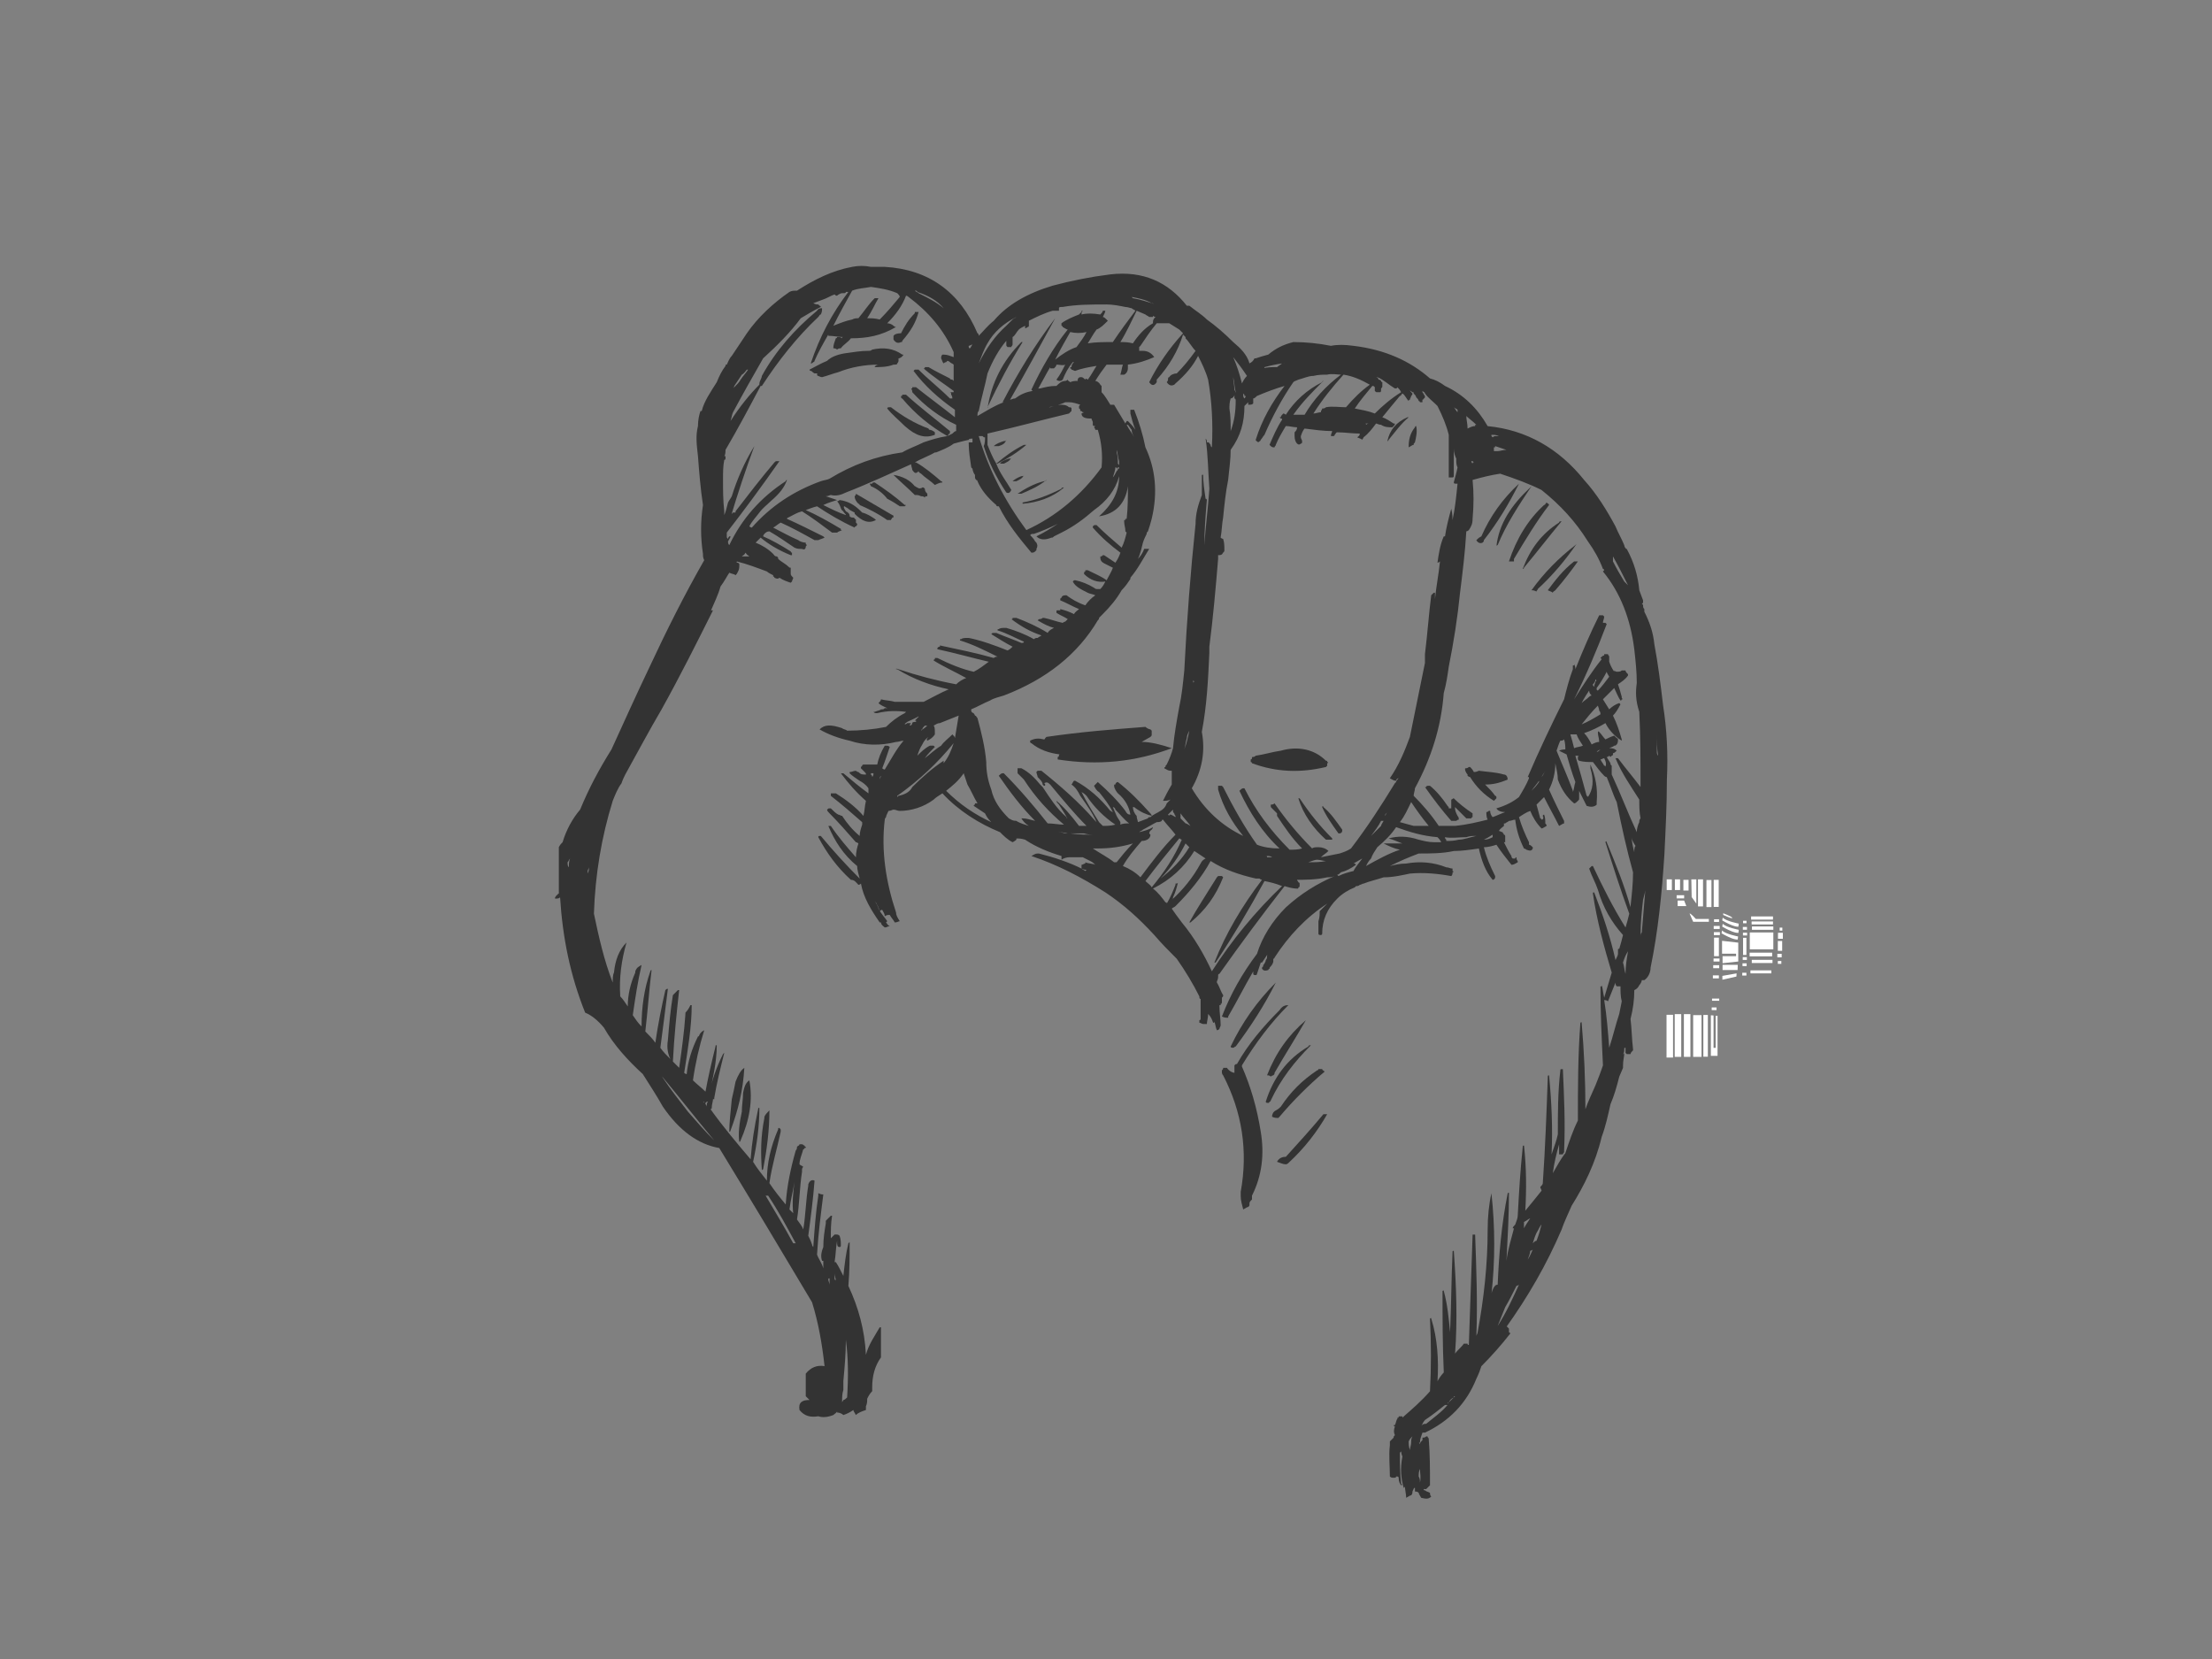 <?xml version="1.0" encoding="utf-8"?>
<!-- Generator: Adobe Illustrator 17.0.0, SVG Export Plug-In . SVG Version: 6.00 Build 0)  -->
<!DOCTYPE svg PUBLIC "-//W3C//DTD SVG 1.1//EN" "http://www.w3.org/Graphics/SVG/1.1/DTD/svg11.dtd">
<svg version="1.1" id="Layer_1" xmlns="http://www.w3.org/2000/svg" xmlns:xlink="http://www.w3.org/1999/xlink" x="0px" y="0px"
	 width="800px" height="600px" viewBox="0 0 800 600" enable-background="new 0 0 800 600" xml:space="preserve">
<rect x="0" y="0" width="800" height="600" fill="#808080" stroke="none"/>
<polygon fill="#FFFFFF" points="604.656,321.896 602.783,321.896 602.783,318.031 604.656,318.031 604.656,321.896 "/>
<polygon fill="#FFFFFF" points="607.615,321.896 605.743,321.896 605.743,318.031 607.615,318.031 607.615,321.896 "/>
<polygon fill="#FFFFFF" points="610.695,322.078 608.823,322.078 608.823,318.212 610.695,318.212 610.695,322.078 "/>
<polygon fill="#FFFFFF" points="618.97,328.057 617.158,328.057 617.158,318.273 618.97,318.273 618.97,328.057 "/>
<polygon fill="#FFFFFF" points="621.597,327.996 619.785,327.996 619.785,318.212 621.597,318.212 621.597,327.996 "/>
<polygon fill="#FFFFFF" points="615.92,327.815 614.108,327.815 614.108,318.031 615.92,318.031 615.92,327.815 "/>
<polygon fill="#FFFFFF" points="613.504,326.788 611.813,324.433 611.692,318.031 613.504,318.031 613.504,326.788 "/>
<polygon fill="#FFFFFF" points="609.095,324.916 606.377,324.916 606.377,323.769 609.095,323.769 609.095,324.916 "/>
<polygon fill="#FFFFFF" points="606.739,325.701 606.739,327.695 609.88,327.695 609.095,325.701 606.739,325.701 "/>
<path fill="#FFFFFF" d="M611.088,330.473l1.268,2.899h5.678v-1.026h-4.711C613.323,332.345,611.148,329.929,611.088,330.473
	L611.088,330.473z"/>
<polygon fill="#FFFFFF" points="621.718,333.432 619.906,333.432 619.906,332.466 621.718,332.466 621.718,333.432 "/>
<polygon fill="#FFFFFF" points="621.657,345.814 619.906,345.814 619.906,339.109 621.657,339.109 621.657,345.814 "/>
<polygon fill="#FFFFFF" points="621.899,347.746 619.725,347.746 619.725,346.659 621.899,346.659 621.899,347.746 "/>
<polygon fill="#FFFFFF" points="621.778,350.163 619.604,350.163 619.604,349.075 621.778,349.075 621.778,350.163 "/>
<polygon fill="#FFFFFF" points="621.657,353.846 619.483,353.846 619.483,352.76 621.657,352.76 621.657,353.846 "/>
<polygon fill="#FFFFFF" points="622.02,338.204 619.846,338.204 619.846,337.117 622.02,337.117 622.02,338.204 "/>
<polygon fill="#FFFFFF" points="621.96,335.969 619.785,335.969 619.785,334.882 621.96,334.882 621.96,335.969 "/>
<polygon fill="#FFFFFF" points="631.656,333.905 630.405,333.905 630.405,333.01 631.656,333.01 631.656,333.905 "/>
<polygon fill="#FFFFFF" points="631.614,345.377 630.405,345.377 630.405,339.165 631.614,339.165 631.614,345.377 "/>
<polygon fill="#FFFFFF" points="631.781,347.167 630.28,347.167 630.28,346.16 631.781,346.16 631.781,347.167 "/>
<polygon fill="#FFFFFF" points="631.698,349.406 630.196,349.406 630.196,348.398 631.698,348.398 631.698,349.406 "/>
<polygon fill="#FFFFFF" points="631.614,352.82 630.113,352.82 630.113,351.812 631.614,351.812 631.614,352.82 "/>
<polygon fill="#FFFFFF" points="631.865,338.326 630.364,338.326 630.364,337.318 631.865,337.318 631.865,338.326 "/>
<polygon fill="#FFFFFF" points="631.822,336.255 630.321,336.255 630.321,335.247 631.822,335.247 631.822,336.255 "/>
<path fill="#FFFFFF" d="M623.046,331.862l-0.181,1.027c0,0,2.053,1.208,3.684,1.812c1.631,0.604,2.174,0.423,2.174,0.423
	l0.121-1.087C628.845,334.036,624.315,333.191,623.046,331.862L623.046,331.862z"/>
<path fill="#FFFFFF" d="M623.046,334.097l-0.181,1.027c0,0,2.053,1.208,3.684,1.812c1.631,0.604,2.174,0.423,2.174,0.423
	l0.121-1.087C628.845,336.271,624.315,335.425,623.046,334.097L623.046,334.097z"/>
<path fill="#FFFFFF" d="M622.805,336.512l-0.181,1.027c0,0,2.053,1.208,3.684,1.812c1.631,0.604,2.174,0.423,2.174,0.423
	l0.121-1.087C628.603,338.687,624.073,337.841,622.805,336.512L622.805,336.512z"/>
<path fill="#FFFFFF" d="M623.228,330.292v0.604c0,0,3.141,1.51,3.262,1.087C626.61,331.56,623.228,330.292,623.228,330.292
	L623.228,330.292z"/>
<polygon fill="#FFFFFF" points="622.805,340.257 622.805,344.908 627.878,344.908 627.878,345.814 622.986,345.814 622.986,348.35 
	628.663,347.746 628.663,340.922 622.805,340.257 "/>
<polygon fill="#FFFFFF" points="628.482,348.954 622.986,348.954 622.986,350.826 628.422,350.826 628.482,348.954 "/>
<polygon fill="#FFFFFF" points="628.06,352.034 622.926,352.941 622.926,354.33 627.999,353.182 628.06,352.034 "/>
<polygon fill="#FFFFFF" points="641.226,332.587 633.314,332.587 633.314,331.439 641.226,331.439 641.226,332.587 "/>
<polygon fill="#FFFFFF" points="641.226,334.338 633.495,334.338 633.495,333.251 641.226,333.251 641.226,334.338 "/>
<polygon fill="#FFFFFF" points="641.347,336.271 633.616,336.271 633.616,335.063 641.347,335.063 641.347,336.271 "/>
<polygon fill="#FFFFFF" points="641.347,343.337 632.831,343.337 632.831,337.237 641.347,337.237 641.347,343.337 "/>
<polygon fill="#FFFFFF" points="640.925,345.874 632.771,345.874 632.771,344.545 640.925,344.545 640.925,345.874 "/>
<polygon fill="#FFFFFF" points="641.045,348.29 633.555,348.29 633.555,347.142 641.045,347.142 641.045,348.29 "/>
<polygon fill="#FFFFFF" points="640.622,352.034 633.073,352.034 633.073,350.947 640.622,350.947 640.622,352.034 "/>
<polygon fill="#FFFFFF" points="644.548,343.881 642.978,343.881 642.978,340.317 644.548,340.317 644.548,343.881 "/>
<polygon fill="#FFFFFF" points="644.79,339.533 643.038,339.533 643.038,337.358 644.79,337.358 644.79,339.533 "/>
<polygon fill="#FFFFFF" points="644.608,336.573 643.642,336.573 643.642,335.486 644.608,335.486 644.608,336.573 "/>
<polygon fill="#FFFFFF" points="644.367,346.237 642.797,346.237 642.797,344.968 644.367,344.968 644.367,346.237 "/>
<polygon fill="#FFFFFF" points="644.246,348.592 642.978,348.592 642.978,347.565 644.246,347.565 644.246,348.592 "/>
<polygon fill="#FFFFFF" points="621.778,361.94 619.181,361.94 619.181,361.155 621.778,361.155 621.778,361.94 "/>
<polygon fill="#FFFFFF" points="620.812,365.322 619.06,365.322 619.06,364.355 620.812,364.355 620.812,365.322 "/>
<polygon fill="#FFFFFF" points="618.758,367.194 618.758,381.871 621.174,381.871 621.174,367.376 620.51,367.376 620.51,378.972 
	619.725,378.972 619.725,367.255 618.758,367.194 "/>
<polygon fill="#FFFFFF" points="617.671,382.173 616.041,382.173 616.041,367.073 617.671,367.073 617.671,382.173 "/>
<polygon fill="#FFFFFF" points="615.376,382.233 612.356,382.233 612.356,367.134 615.376,367.134 615.376,382.233 "/>
<polygon fill="#FFFFFF" points="605.079,382.475 602.723,382.475 602.723,367.013 605.079,367.013 605.079,382.475 "/>
<polygon fill="#FFFFFF" points="608.038,382.233 605.682,382.233 605.682,366.771 608.038,366.771 608.038,382.233 "/>
<polygon fill="#FFFFFF" points="611.36,382.233 609.004,382.233 609.004,366.771 611.36,366.771 611.36,382.233 "/>
<g>
	<path fill="#333333" d="M461.407,355.363L461.407,355.363c-6.8,6.8-12.238,14.505-16.318,23.118c0,0.454,0.452,0.454,0.905,0.454
		c0.454,0,0.454-0.454,0.908-0.454C452.341,371.229,457.328,363.522,461.407,355.363z"/>
	<path fill="#333333" d="M465.941,363.522c-1.359,0-2.267,0.454-3.172,1.813c-5.895,5.895-11.333,12.241-15.413,19.494
		c-0.454,0-0.454,0-0.908,0.452v0.454c0,0.908,0,1.361,0,2.267c-0.454,0-1.813-0.454-2.72-1.813c-0.454,0-0.905,0-1.359,0
		c0,0.454,0,0.454-0.454,0.908v0.452c0,0.454,0,0.908,0.454,1.361c6.8,13.146,9.066,27.199,6.346,42.158c0,0.454,0,0.908,0,1.361
		c0,1.813,0.454,3.172,0.908,4.985c0.905-0.452,1.359-0.905,1.813-0.905c0.454-0.454,0.454-0.454,0.454-0.908v-0.454
		c0-0.452,0.452-0.905,0.905-1.359c0-0.454,0-0.908,0-1.359c3.628-7.254,4.533-14.961,3.174-23.12
		c-1.361-8.613-3.628-16.32-6.8-23.574c0,0,0,0,0-0.454C454.156,377.121,459.594,369.868,465.941,363.522z"/>
	<path fill="#333333" d="M472.289,368.963L472.289,368.963c-6.348,5.439-10.882,11.785-14.053,19.946c0.454,0,0.905,0,1.359,0.454
		c0.454-0.454,0.908-0.454,0.908-0.454c0.454-0.454,0.454-0.454,0.454-0.908C464.581,381.655,468.661,375.309,472.289,368.963z"/>
	<path fill="#333333" d="M479.089,387.547c-0.454-0.452-0.908-0.452-0.908-0.905c-0.454,0-0.454,0-0.454,0c-0.454,0-0.454,0-0.905,0
		c0,0.454-0.454,0.454-0.454,0.454c-5.441,3.626-9.52,7.705-13.146,13.146c-0.454,0.454-0.908,0.905-1.815,1.359
		c-0.905,0.454-1.359,1.361-1.359,2.267c0.908,0.454,1.359,0.454,2.267,0.454l0.454-0.454
		C467.756,397.975,473.194,392.534,479.089,387.547z"/>
	<path fill="#333333" d="M479.994,402.962c-0.454,0-0.454,0-0.454,0c-0.452,0-0.452,0-0.905,0
		c-4.533,5.439-9.066,10.426-13.6,15.413c-1.813,0-2.72,0.905-3.174,1.813c1.361,0.454,2.267,0.908,3.174,0.908
		c0,0,0.454,0,0.905-0.454C471.835,415.2,476.368,409.308,479.994,402.962z"/>
	<path fill="#333333" d="M474.102,378.029c-0.454,0-0.908,0-0.908,0.452c-7.705,4.533-12.692,11.333-15.413,19.948
		c0,0.452,0.454,0.452,0.908,0.452c0,0,0.452,0,0.452-0.452c0.454,0,0.454-0.454,0.454-0.454
		C463.222,390.267,468.207,383.921,474.102,378.029z"/>
	<path fill="#333333" d="M335.384,178.567c-0.454-0.454-0.908-0.908-0.908-1.815l-0.452-0.452c0,0,0,0-0.454,0
		c-0.454,0.452-1.361,0.452-1.813,0c-0.454,0-0.454-0.454-0.908-0.454c-1.813-2.267-4.533-3.628-7.707-4.079l0,0
		c2.267,2.267,4.987,4.533,7.707,7.251c0.908,0,1.359,0,2.267,0.454c0.454,0,0.908,0,1.359,0.454c0-0.454,0.454-0.454,0.908-0.454
		C335.384,179.018,335.384,179.018,335.384,178.567z"/>
	<path fill="#333333" d="M315.438,174.939c-0.454,0-0.454,0-0.908,0l0.454,0.908c2.267,0.905,4.533,2.72,5.892,4.533
		c1.815,0.905,3.174,1.813,4.533,2.72c0.908,0,1.361,0,1.815,0c0,0,0,0,0.452-0.454h-0.452c-3.628-3.174-6.8-5.441-10.882-8.161l0,0
		C315.892,174.485,315.438,174.485,315.438,174.939z"/>
	<path fill="#333333" d="M322.238,188.085c0-0.452,0.454-0.452,0.454-0.905c0.452,0,0.452,0,0.452-0.454
		c0-0.454-0.452-0.454-0.452-0.454c-4.533-2.72-8.615-4.987-13.148-7.705c0,0.452,0,0.452-0.452,0.905
		c0,0.908,0.452,1.813,1.359,2.72c0,0,0.454,0,0.454,0.454c3.172,1.359,6.8,3.172,9.972,5.439
		C321.331,188.085,321.785,188.085,322.238,188.085z"/>
	<path fill="#333333" d="M263.76,409.308c0.452,0,0.452-0.454,0.452-0.454c2.72-7.254,4.533-14.507,4.987-22.666
		c-1.359,0.908-2.267,2.72-3.172,4.987c-0.454,2.267-0.908,4.533-1.361,6.346C264.212,402.054,263.76,406.134,263.76,409.308z"/>
	<path fill="#333333" d="M271.011,390.721c-1.359,0.908-1.813,2.267-2.267,4.533c0,2.267-0.452,4.533-0.452,6.8
		c-0.908,4.079-1.361,8.159-0.908,10.879c0.454,0,0.454-0.454,0.454-0.454C271.011,405.228,272.373,397.975,271.011,390.721z"/>
	<path fill="#333333" d="M278.265,401.6c0,0,0,0-0.454,0.454c-0.452,0.454-0.905,0.908-1.359,1.813v0.454
		c-1.359,6.8-1.359,12.692-0.908,19.04c0-0.454,0.454-0.454,0.454-0.454C277.36,415.654,278.265,408.854,278.265,401.6z"/>
	<path fill="#333333" d="M522.606,139.58c-1.813-1.361-3.626-2.267-5.439-2.72c-7.254-6.346-16.32-10.426-27.653-11.787
		c-3.174-0.454-5.892-0.454-8.159,0c-4.533-0.905-9.066-1.359-13.6-1.359c-3.628,0.905-6.348,2.267-9.066,4.533
		c-1.815,0.454-3.174,0.905-4.533,1.359c0,0,0,0-0.454,0c-0.454,0.908-0.908,1.361-1.813,1.813
		c-0.908-3.172-3.174-5.439-5.895-7.705c-3.172-3.174-6.346-5.895-9.52-8.161c-1.813-1.813-4.079-3.172-6.346-4.985
		c0,0-0.454,0-0.905,0c-6.8-8.615-15.866-12.694-27.653-11.333c-7.254,0.905-14.053,2.267-20.853,4.079
		c-9.066,2.72-16.32,6.8-21.307,12.692c-2.267,1.813-3.626,3.628-5.439,5.441c0,0,0-0.908-0.454-0.908
		c-6.346-14.959-17.679-23.12-33.545-24.025c-1.813,0-3.628,0-4.987,0c-2.267-0.454-4.533-0.454-6.8,0
		c-7.254,1.359-13.6,4.533-19.946,8.613c-1.361,0-1.813,0-2.72,0.454c-5.892,4.079-11.333,9.066-15.413,14.959l-5.441,8.161
		c-0.905,0.905-1.359,2.267-1.813,3.172c-0.454,0-0.454,0-0.454,0.454c-1.359,1.813-2.267,3.626-3.172,5.892
		c-2.267,3.628-4.533,6.8-5.441,10.428h-0.454c-0.454,1.359-0.905,3.172-0.905,5.439c-0.908,3.628-0.454,6.8,0,10.882
		c0.452,5.892,0.905,11.785,1.813,17.679c-0.908,5.892-0.908,11.787,0,17.679c0,0.908,0,1.359,0.454,2.267
		c-7.254,12.692-13.6,25.387-19.948,38.986c-4.533,9.52-9.066,19.492-13.6,29.466l0,0c-4.533,7.254-8.159,14.054-11.333,21.759
		c-2.718,3.174-4.985,7.254-6.346,11.787c-0.454,0.454-0.905,0.908-1.359,1.813c0,3.174,0,6.346,0,9.52c0,2.72,0,4.987,0,7.254
		c0,0-0.454,0-0.454,0.454c-0.454,0-0.454,0.452-0.908,0.905v0.454c0.908,0,1.361,0,1.815-0.454
		c0.905,14.507,3.626,28.107,9.066,41.707c2.267,0.905,4.533,2.72,6.8,5.439c3.626,6.348,8.613,11.787,14.051,16.774
		c2.267,3.626,4.987,7.707,7.254,11.787c5.895,8.613,12.694,13.6,20.4,14.959c11.333,18.587,22.212,36.72,33.545,55.76
		c2.267,7.251,3.628,14.959,4.533,23.118c-2.718-0.452-4.985,0.454-6.8,2.72c0,0.454,0,0.908,0,1.361c0,2.267,0,4.533,0,6.8
		c0.454,0.452,0.908,0.905,1.361,1.359c-2.72,0-4.079,0.908-3.628,3.626c1.815,2.267,4.082,2.72,6.8,2.267
		c1.361,0.454,3.174,0.454,5.441-0.451c0.454-0.454,1.359-0.908,1.359-1.361c0,0,0,0,0,0.454c0.908,0,1.815,0.454,2.267,0.908
		c1.361-0.454,2.267-0.908,3.628-1.815c0,0.454,0.454,0.908,0.905,1.815c0.908-0.908,2.267-1.361,3.628-1.815
		c0-0.452,0-0.905,0-1.359c0.454-0.908,0.454-1.813,0.454-2.72c0.452-0.905,0.905-1.813,1.813-2.72c0-0.452,0-0.905,0-1.359
		c0-4.079,0.905-7.707,3.172-10.879c0-0.454,0-0.908,0-1.361c0-3.626,0-6.8,0-9.518h-0.452c-1.815,3.172-4.082,6.346-4.987,9.972
		c-0.454-9.066-2.72-17.225-6.346-24.933c0.452-5.439,0.452-10.426,0.452-15.866c0,0,0,0-0.452,0.454
		c-0.908,3.626-1.361,7.707-1.815,11.787c-0.905-1.813-1.813-3.628-2.718-4.987h-0.454c0.454-2.72,0.454-5.441,0.905-7.707
		c0,0,0,0,0,0.454c0,0.908,0,1.813,0.908,1.813c0.454,0,0.454-0.452,0.454-0.452c0-1.361,0-2.267-0.454-3.628
		c0,0-0.454-0.454-0.908-0.454l0,0c-0.452,0-0.452,0-0.905,0c-0.454,0.454-0.908,0.908-1.361,1.361c0-2.72,0-5.441,0.454-8.161
		c-0.454,0-0.454,0-0.454,0c-0.452,0.454-1.359,1.361-1.813,1.815c0,0.452,0,0.452,0,0.905c-0.454,2.72-0.905,5.441-0.905,8.613
		c-0.908,2.267-0.908,3.628-0.454,4.987h0.454c0,0.908,0,1.813,0,2.72c-0.454-1.813-1.815-3.626-2.267-4.987
		c0.452-7.705,1.359-14.505,2.267-21.759c-0.454,0-0.908,0-1.815-0.454c0,0.454,0,0.454,0,0.908
		c-0.905,5.892-1.359,12.238-1.813,18.584c-0.454-0.452-0.454-0.905-0.454-0.905c-0.452-1.361-0.905-2.267-1.359-3.174
		c0.908-6.8,1.813-13.6,2.267-19.946c-0.908-0.454-1.813,0-2.267,1.359v0.454c-0.908,5.441-0.908,10.428-1.813,15.866
		c-0.454-1.359-1.361-2.267-2.267-3.626c0.905-5.441,0.905-11.333,1.813-17.228v-0.452c0-0.454,0-0.908,0.454-1.361
		c-0.454-0.454-0.908-0.454-1.361-0.905l0,0c0-1.815,0.908-3.628,1.361-5.441c0,0,0.454,0,0.454-0.454c0.452,0,0.452,0,0.452-0.454
		c0,0-0.452,0-0.452-0.452c-0.454,0-0.454-0.454-0.908-0.454c-0.454,0-0.908,0-0.908,0c0,0.454-0.452,0.454-0.905,0.905
		c0,0.454,0,0.908-0.454,1.361c-1.813,6.346-3.174,12.692-3.626,19.492c-2.267-2.72-4.082-4.987-5.895-7.705
		c0.908-6.348,2.72-12.241,4.079-18.587v-0.454c0-0.454,0-0.454-0.452-0.908c-0.454,0-0.454,0-0.454,0.454
		c-2.72,6.346-4.079,12.241-4.079,18.587c-1.815-2.267-3.628-4.533-4.987-6.8c1.359-6.346,2.267-12.692,2.267-19.492
		c-0.454,0-0.454,0-0.454,0.452c-1.359,6.348-2.267,12.241-2.72,18.133c-4.987-5.892-9.972-11.785-14.505-18.133l0,0
		c0.452,0,0.452-0.452,0.452-0.452c0-1.361,0.454-2.267,0.454-3.174h0.454c0,0,0,0,0-0.454c0.908-5.439,2.267-10.879,3.626-16.32
		c0,0,0,0-0.452,0.454c-2.267,4.533-4.082,9.52-4.987,14.507l0,0c1.359-5.895,2.72-11.787,2.72-17.679c-0.454,0-0.454,0-0.454,0.452
		c-1.361,5.441-2.72,11.333-3.628,16.32c-1.359-1.359-3.172-2.72-4.533-4.079c0.908-6.346,2.267-12.241,4.082-18.133l0,0
		c-0.908,0.454-1.361,0.908-1.815,1.813c0,0,0,0.454-0.452,0.454c-2.267,4.533-3.628,9.066-4.082,13.6
		c-0.452,0-0.905-0.454-0.905-0.454c1.359-8.613,2.72-16.772,2.72-24.479c0,0,0,0-0.454,0c-0.454,0.908-0.908,1.813-1.813,2.72
		v0.454c-0.454,6.8-1.361,13.146-2.267,19.492c-0.454-0.454-1.361-1.359-2.267-2.267l0,0c0.452-9.066,1.359-17.679,2.267-25.84
		c0,0,0,0-0.454,0c-0.454,0.454-1.361,1.361-1.813,1.815c-0.908,5.439-1.361,10.879-1.815,16.318c-0.452,2.72,0,4.987,0.908,6.8
		c-1.359-1.359-2.72-2.718-3.626-4.079c0.905-6.8,1.813-14.053,2.718-21.305c-0.452,0-0.452,0-0.905,0.452
		c-1.361,5.895-2.72,12.694-3.628,19.04c-0.905-1.359-2.267-2.72-3.626-4.079c0.908-7.707,1.359-14.961,2.267-22.212
		c0,0-0.454,0-0.454,0.452c-2.267,6.348-3.172,13.148-3.172,19.948c-1.361-1.361-2.267-2.72-3.174-4.082
		c0.908-6.346,1.813-12.238,3.174-18.133l0,0c-0.908,0.454-1.815,0.908-2.267,2.267v0.454c-1.815,4.079-2.72,8.161-2.72,12.241
		c-0.908-1.361-1.813-2.72-2.72-3.628c-0.454-6.8,0.454-13.146,2.267-19.492c-2.72,2.72-4.079,6.346-4.533,10.879
		c-0.454,0.908-0.454,2.267-0.454,3.628c-3.172-8.161-4.987-16.32-6.8-24.933c0.454-14.053,2.72-27.653,6.8-40.799
		c0.908-2.267,1.813-4.533,3.174-6.348c0.454-1.359,0.905-2.267,1.359-3.172c4.533-8.161,8.613-15.866,13.146-23.574
		c6.8-12.238,12.694-24.025,18.587-35.812c-0.454,0-0.454,0-0.454,0c-0.452,0-0.452,0-0.452,0.454
		c1.359-3.174,2.718-5.895,3.626-9.066c1.359-1.813,2.267-3.628,3.174-4.987c0.905,0.454,1.813,0.454,2.267,0.908
		c0.452-0.454,0.452-0.454,0.905-1.361c0.454-0.905,0.454-1.359,0.454-2.72l-0.454-0.452c-0.454,0-0.454,0-0.905,0
		c0.452,0,0.452,0,0.452-0.454c3.628,0.905,7.254,2.267,10.882,3.626c0.452,0.454,1.359,0.908,2.267,1.361c0,0,0,0,0,0.452
		c0.452,0,0.452,0.454,0.452,0.454c0.908,0.454,1.361,0.454,1.815,0c1.359,0.908,2.718,1.361,4.079,1.813l0.454-0.452
		c0-0.454,0.452-0.908,0.452-1.361c-0.452-0.454-0.905-0.905-0.905-1.359c0,0,0-0.454,0-0.908s0-0.905,0-1.359
		c-0.454,0-0.454,0-0.908-0.454c-0.905-0.908-2.72-1.813-3.626-2.72l0,0c0-0.454,0-0.454-0.454-0.905
		c-0.908,0-0.908-0.454-1.359-0.908c-1.815-1.813-4.082-3.174-6.348-4.079c0.454-0.454,0.908-0.908,1.815-1.813
		c2.718,2.267,6.346,4.533,10.879,6.346h0.454v-0.908c0,0-0.454,0-0.454-0.454c-3.628-2.267-6.8-4.079-9.974-5.439
		c0,0,0-0.454,0.454-0.908c0.454-0.454,0.908-0.905,1.813-0.905c3.174,1.813,6.346,4.079,9.066,5.892
		c0.908,0.454,1.813,0.454,2.72,0.454c0.908,0.454,1.359,0,1.359-0.908c0.454-0.454,0.454-0.454,0-0.905v-0.454
		c-0.905,0-2.267-0.454-2.718-0.908c-3.174-1.359-6.348-3.172-9.066-4.533c0.905-0.454,1.813-1.359,2.718-1.813
		c4.082,1.813,8.161,4.079,12.241,6.346c0.908,0,1.359,0,1.359,0c0.908-0.454,1.361-0.454,2.267-0.905
		c-0.452-0.454-0.452-0.454-0.452-0.454c-4.533-2.267-9.066-4.533-13.148-6.346c0,0,0-0.454,0.454-0.454
		c1.813-0.908,3.174-1.813,4.987-2.267c3.626,2.267,7.254,4.987,10.879,7.705c0.908,0,1.361,0,1.813,0
		c0.454-0.452,0.908-0.452,1.815-0.905c-0.454,0-0.454,0-0.454-0.454c-4.533-2.72-8.613-4.987-12.694-6.8
		c1.361-0.454,2.267-0.908,4.082-1.359c4.079,2.718,8.613,5.439,13.6,7.705c0-0.454,0.452-0.454,0.452-0.454
		c0.454-0.452,0.454-0.452,0.454-0.905c0,0,0,0-0.454-0.454c0-0.454,0-0.454,0-0.908c0,0,0-0.452-0.452-0.452
		c0-0.454-0.454-0.454-0.454-0.454c-0.454,0-0.908,0-1.361-0.454c0-0.908-0.452-1.359-1.359-1.813
		c-0.908-1.361-0.908-1.813-0.454-1.813c0.454,0.452,0.908,0.452,1.361,0.905c0.452,0.454,1.359,0.908,2.267,1.361v0.452
		c2.718,2.72,4.985,3.628,7.705,2.267c0,0,0,0-0.454-0.452c-1.359-0.908-2.718-1.815-4.533-2.267
		c-0.452-0.454-0.452-0.454-0.452-0.454c-2.267-2.267-4.533-3.628-7.707-4.079l0,0c-0.454,0.452-0.908,0.452-0.908,0.452
		c0.454,0.454,0.908,1.361,0.908,1.361c0.454,0.905,0.454,1.813,1.359,2.267c0,0.454,0.908,0.905,0.908,1.359
		c-2.72-0.905-5.441-2.267-8.159-3.626c1.813-0.908,3.626-1.361,4.985-1.813l0,0c-1.359-0.454-2.718-0.908-4.079-1.361
		c0.908,0,1.361-0.454,1.813-0.454c1.815,0.454,3.628,0,5.441-0.905c8.159-3.174,15.866-6.8,24.025-10.428c0,0,0,0-0.452,0
		c0,0.908,0.452,1.815,0.452,2.267c0.908,1.361,1.361,1.361,2.267,0.454c0,0.454,0.908,0.908,0.908,0.908
		c1.359,1.359,3.626,2.72,4.987,4.079c0.905-0.454,1.813-0.908,2.72-0.908c0-0.452-0.454-0.452-0.454-0.452
		c-3.174-2.72-5.895-4.987-9.066-6.8c-0.454,0-0.454,0-0.454,0c2.267-1.361,4.987-2.267,7.254-3.628c0,0,0,0,0.454,0
		c2.267-0.905,4.533-1.813,6.346-3.172c1.813-0.454,3.172-0.908,5.439-1.361c0-0.454,0.908-0.454,1.361-0.454
		c0,0.454,0,0.908,0,1.361c0,0-0.454,0-0.908,0c0,0,0,0-0.454,0c0,0.454,0,0.454,0,0.454c0,2.718,0.454,5.439,0.908,8.613
		c0,0,0,0,0.454,0.454c0,0.452,0.454,1.813,0.905,2.267c0,0,0,0,0,0.452v0.454c0,0,0,0.454,0.454,0.908
		c0.454,0,0.454,0.454,0.454,0.454l0,0c1.359,3.172,3.626,5.892,6.8,8.613c0,0,0,0.454,0.454,0.454c0,0,0,0,0.454,0
		c3.172,6.346,7.251,11.333,11.785,16.772c0.454,0,0.908,0,1.361-0.454c0,0,0,0,0.454-0.452v-0.454c0.452-0.908,0.452-1.361,0-2.267
		c0,0,0,0-0.454-0.454c-0.454-0.908-1.361-1.813-1.813-2.267c0.452-0.454,0.452-0.454,1.359-0.454
		c2.72-0.905,5.892-2.267,8.613-3.626c-2.72,1.813-4.987,3.172-7.705,4.533c1.359,1.359,3.172,1.359,5.439,0.454
		c0.454,0,0.454,0,0.908-0.454c0.905-0.454,1.813-0.908,2.72-1.361c4.533-2.267,8.159-4.985,11.785-8.159
		c4.533-3.174,7.707-7.254,9.066-12.241c0,5.895-2.718,10.428-7.251,14.507c5.892-0.908,9.518-4.533,10.426-10.879
		c0,3.626,0,7.705-0.454,11.787c0,0,0,0-0.454,0c0,0.452,0,0.452-0.452,0.452c0,0.454,0,0.454,0,0.454
		c0,1.361,0.452,2.267,0.452,3.628c0,0,0,0,0.454,0.452c-0.454,1.815-0.905,3.628-1.813,5.441c-3.174-2.72-6.346-5.441-9.066-8.159
		c-0.454,0-0.454,0-0.454,0c-0.454,0-0.454,0-0.905,0.452l0,0c0,0.454,0,0.454,0,0.454c3.172,3.628,6.346,6.346,9.972,9.066
		c-0.454,1.361-0.905,2.267-1.813,3.628c-1.359-0.908-2.72-1.815-4.079-2.72c-0.454,0-0.454,0-0.454,0
		c-0.454,0.454-0.454,0.454-0.908,0.454c0,0.452,0,0.452,0,0.452c0,1.361,0.908,1.815,1.815,2.267
		c0.905,0.454,1.813,0.908,2.718,1.361c-0.452,1.359-1.359,2.72-2.267,4.533c-1.813-1.361-4.079-2.267-6.8-3.628
		c0,0-0.452,0-0.905,0c0,0,0,0,0,0.454c-0.454,0-0.454,0.454-0.454,0.908c2.267,2.267,4.987,3.172,7.707,2.72
		c-0.454,0.905-0.908,1.813-1.815,2.718c-0.452,0-0.905,0-1.359,0c0,0-0.454,0-0.908-0.452c-2.267-1.361-4.533-2.267-6.8-2.72l0,0
		c-0.452,0-0.452,0-0.905,0.454l0,0c0.905,1.813,2.72,2.718,5.439,4.079c0.908,0.454,1.815,0.454,2.72,0.905
		c-1.359,0.908-2.72,2.267-3.626,3.628c-2.72-0.908-4.987-2.267-6.8-3.628c-0.454,0-0.454,0-0.454,0
		c-0.908,0-1.359,0.454-1.359,0.908c-0.454,0-0.454,0.454-0.454,0.908c2.267,0.905,4.533,2.267,6.8,3.172
		c-0.454,0.454-1.361,0.908-1.813,1.813c-1.815-0.905-3.174-1.359-4.987-1.813v0.454c-0.454,0-0.454,0-0.908,0
		c-0.454,0-0.454,0-0.454,0.454v0.454c1.361,0.905,2.72,1.359,4.082,2.267c0,0-0.454,0.452-0.908,0.905
		c-0.454,0-0.908,0.454-0.908,0.454c-2.267-0.454-4.533-1.359-6.8-1.813c-0.452,0-0.452,0-0.452,0
		c-0.454,0.454-0.908,0.454-1.361,0.454c-0.454,0.452-0.454,0.452-0.454,0.452c2.267,1.361,4.082,2.267,5.895,2.72
		c-0.908,0.454-1.813,0.908-2.267,1.813c-3.628-2.267-7.707-4.079-11.333-5.439c-0.454,0-0.454,0-0.454,0c-0.454,0-0.908,0-0.908,0
		l0,0c0,0.454,0,0.454-0.452,0.454c3.626,2.718,6.8,4.533,10.879,5.892c-0.454,0.454-0.908,0.454-1.361,0.908
		c-0.452,0-0.905,0-1.359,0.452c-3.174-1.813-6.8-3.172-9.974-4.079c-0.452,0-0.452,0-0.452,0c-0.908,0-1.815,0-2.267,0.454
		c-0.454,0-0.454,0-0.454,0.454c3.172,0.905,6.346,2.72,9.52,4.079c0,0.454-0.454,0.454-0.908,0.454
		c-3.174-1.361-5.892-2.267-9.066-3.628c-0.454,0-0.454,0-0.908,0h-0.452c-0.454,0.454-0.454,0.454-0.454,0.454
		c2.267,1.361,4.987,3.174,7.705,4.533c-0.452,0.454-0.905,0.908-1.813,1.361c-4.533-1.815-9.52-3.628-14.053-4.533h-0.452
		c-0.908,0-1.815,0-2.267,0.452c-0.454,0-0.454,0-0.454,0.454c4.533,1.361,9.066,3.628,13.6,5.895c-0.454,0-0.908,0-1.361,0.452
		c-6.346-1.813-13.146-3.172-19.492-4.533v0.454c-0.454,0-0.454,0-0.908,0.454c0,0,0,0,0,0.454
		c6.348,1.359,12.694,3.172,18.587,4.533c-1.813,1.359-3.626,2.72-5.439,3.626c-4.082-0.905-8.615-2.72-13.148-4.987l0,0
		c-0.452,0-0.452,0-0.905,0c0,0,0,0,0,0.454c-0.454,0-0.454,0.454-0.454,0.454c3.626,2.267,7.707,4.079,11.787,6.346
		c-1.361,0.454-2.72,1.361-3.628,2.267c-7.251-1.359-14.051-3.172-20.851-5.439c-0.908-0.454-1.361,0-0.454,0
		c5.892,3.626,12.238,5.892,18.587,7.251c-3.174,1.361-6.348,3.174-9.066,4.533c-3.174,0-6.8,0-10.428,0
		c-1.359-0.452-3.172-0.452-4.987-0.905c0,0.454-0.452,0.905-0.905,1.359c0.905,0.908,2.267,1.361,3.172,1.813c0,0-0.452,0-0.905,0
		c-0.454,0.454-0.454,0.454-1.361,0.454c-0.452,0.454-1.359,0.454-2.267,0.908c-0.452,0-0.452,0-0.452,0
		c0.452,0.454,0.452,0.454,1.359,0.454c3.626-0.908,7.254-0.908,10.426-0.454c0,0,0,0-0.452,0.454
		c-2.72,1.359-4.987,3.172-6.8,4.985c-4.533,0.908-9.52,1.361-14.053,1.361c-0.454-0.454-1.361-0.454-1.813-0.908
		c-4.082-1.359-6.348-1.359-8.161,0.454c3.174,1.813,6.8,3.174,10.879,4.079c5.441,1.813,11.333,1.813,16.774,0.454
		c0.908,0,1.813-0.454,2.72-0.454c-2.72,3.174-4.533,6.8-6.8,10.428c0,0-0.454,0-0.908-0.454c0.908-2.267,1.813-4.987,2.72-7.707
		c0,0-0.454-0.454-0.908-0.454l0,0c-0.452,0-0.452,0-0.905,0l0,0c-1.361,2.267-2.267,4.533-2.72,6.8c-1.813,0-3.174,0-4.533,0l0,0
		c-0.454,0-0.908,0-0.908,0.454c0,0,0,0-0.452,0.454v0.454c0.452,0.454,0.905,0.905,1.359,1.359
		c0.454,0.454,0.454,0.454,0.454,0.908l0,0c-1.361,0-1.813,0-2.72-0.908c-0.454,0-0.908-0.454-0.908-0.454
		c-0.905,0-1.359,0.454-2.267,0.454c0,0.454,0,0.454,0,0.454c0.908,0.908,2.267,1.813,3.628,2.72
		c0.905,0.454,2.267,1.359,3.172,2.72c0,0.452,0,1.359,0,1.813c-3.172-2.267-6.346-4.987-9.066-7.254c-0.905,0-0.905,0-0.905,0
		c2.72,3.626,5.439,6.8,9.066,9.974c-0.454,1.813-0.454,3.626-0.908,5.439c-2.72-3.172-6.346-5.892-9.972-8.159
		c-0.454,0-0.454,0-0.454,0c-0.454,0-0.454,0-0.908,0c0,0,0,0-0.454,0c0,0.454,0,0.454,0,0.454c0,0.452,0,0.452,0,0.452
		c4.082,3.174,7.707,6.348,11.333,9.52c0,0.454,0,0.908,0,0.908c-0.452,1.359-0.905,2.72-0.905,4.079
		c-2.72-2.267-4.533-4.533-6.346-7.254c-0.454,0-0.908-0.454-1.361-0.454c-0.905-0.452-1.813-1.359-2.72-2.267
		c-0.452,0-0.452,0-0.452,0c-0.454,0-0.454,0-0.908,0.454l0,0c0,0.454,0.454,0.908,0.908,1.361c3.172,3.172,6.346,6.8,9.518,10.426
		c0,0,0.454,0,0.908,0.454c-0.454,1.359-0.908,3.172-0.908,4.987c-3.172-3.628-6.346-7.254-9.066-11.333c-0.905,0-0.905,0-0.905,0
		c2.267,5.439,5.439,10.426,10.426,14.505c0,1.361,0.454,2.72,0.908,4.533c-4.987-4.987-9.52-9.972-14.053-15.413
		c-0.908,0-0.908,0-0.908,0.454c3.174,5.892,6.8,10.879,11.787,15.413c1.361,0,1.813,0.908,2.72,1.813c0,0,0.454,0,0.908-0.454
		c0.905,4.987,3.626,9.52,6.8,14.053h0.452c0,0.908,0.908,1.361,1.361,1.813c0.905,0,0.905-0.452,1.813-0.452
		c-0.908-0.454-0.908-0.908-1.359-1.361c0.452-0.454,0.452-0.454,0.452-0.454c-0.905-1.359-2.267-2.718-3.172-4.533
		c0-0.452-0.454-0.905-0.454-1.359c-0.454-0.454-0.454-0.908-0.908-1.359c0.908,0.905,1.361,2.267,1.815,3.626
		c0.452-0.454,0.452-0.454,0.905-0.454c0.454,0.908,0.908,1.361,0.908,2.267c0.905-0.454,0.905-0.454,1.813-0.454
		c0.454,0.908,1.359,1.815,1.813,2.72c0.908,0,1.361-0.454,1.813-0.454c-0.905-1.359-1.359-2.267-1.359-3.172
		c-3.626-10.879-5.441-22.212-4.079-33.545c0,0,0-0.454,0.454-0.908c0-0.454,0.452-1.359,0.905-2.267
		c0.908,0,1.361-0.454,1.813-0.454c0.908,0,1.361,0.454,2.267,0.454c4.082,0,8.615-1.359,12.241-4.079
		c0.908-0.908,1.813-1.361,3.174-2.267c5.892,6.346,13.146,10.879,20.851,14.053c1.361,1.359,2.72,2.718,4.533,3.626
		c0,0,0.908-0.454,1.361-0.908c0-0.452,0-0.452,0-0.452c0.905,0,1.813,0,3.172,0.452c4.082,2.72,8.615,4.533,13.148,5.895l0,0
		c0,0.454,0,0.905,0,1.359c0.452-0.454,1.813-0.905,2.718-0.905c1.361,0,3.174,0,4.987,0c0.908,0.452,1.813,0.905,2.72,1.359
		c0.908,0.454,1.359,0.908,1.813,1.359c-0.905-0.452-2.72-0.452-3.626-0.905v0.454c-0.454,0-0.908,0.452-1.361,0.452
		c0,0.454,0,0.454,0,0.454s0,0,0,0.454v0.454c0.908,0.454,1.361,0.454,1.815,0.454c0,0,0,0-0.454,0.452
		c-0.454-0.452-0.908-0.452-1.361-0.905c-4.533-2.267-9.972-4.079-15.413-5.441c-0.454,0-0.454,0-0.454,0
		c-0.905,0-1.359,0.454-2.267,0.908c9.52,3.172,18.133,7.705,26.748,13.146c6.8,4.533,12.238,9.52,17.679,15.413
		c2.72,3.174,5.439,5.895,8.159,8.613c3.174,4.533,5.895,9.066,8.161,13.6c0,0.454,0,0.908,0.452,0.908c0,2.267,0,4.533,0,7.254
		c0,0,0,0.454-0.452,0.454c0,0.452,0,0.452,0,0.905c0.452,0,0.905,0.454,1.359,0.454s0.908,0,1.359,0
		c0-0.908,0.454-2.267,0.454-3.626c0.908,0.905,1.361,1.813,1.813,3.172c0.454,0,0.454,0,0.454-0.454
		c0.454,1.361,0.454,2.267,0.908,3.174c0,0,0.454,0,0.905-0.454c0-0.454,0.454-0.905,0.454-1.359c0-2.267-0.454-4.533-0.454-7.254
		c0,0,0,0,0.454,0c0,0,0,0,0-0.454c0.454,0,0.454-0.454,0.454-0.905c0-0.454,0-0.908,0-1.361c0.454-0.454,0.454-0.454,0.454-0.905
		c-0.908-1.361-1.361-3.174-2.267-4.533c0-0.454,0-0.454,0-0.454c0.454-0.908,0.454-1.361,0.454-2.267c0,0,0-0.454,0.452-0.454
		c7.707-10.879,15.415-21.307,23.574-31.733c1.359,0.454,3.174,0.908,4.533,0.908c0.454,0,0.454,0,0.454-0.454
		c0.454,0,0.454-0.454,0.454-0.454c0-0.454,0-0.454,0-0.908c0,0,0-0.452-0.454-0.452c0-0.454-0.454-0.454-0.454-0.908
		c-0.454,0-0.908,0-1.359,0c4.079,0,8.159,0,12.238-0.908c0.454,0,1.813,0,2.72-0.452c-6.346,2.718-12.241,6.346-17.679,11.333
		c-4.987,4.985-8.613,10.879-10.428,16.772c-5.439,7.254-9.518,14.507-12.692,22.666c0.908,0.454,1.359,0.454,2.267,0.454v-0.454
		c3.174-5.439,5.892-10.879,9.066-16.32c0,0,0,0.454,0,0.908c0,0.454,0.454,0.454,0.908,0.454c0,0,0.452,0,0.452-0.454
		c0.454-1.359,0.908-2.72,1.361-4.079c0,0,0,0,0.454,0c0.905-1.361,1.813-2.72,2.718-4.079c-0.452,0.452-0.905,0.905-0.905,1.813
		c0,0.454,0,0.905-0.454,1.359c0,0.454-0.454,1.361-0.908,1.813c0,0.454,0,0.454-0.452,0.908v0.454
		c0.452,0.454,0.452,0.454,0.452,0.454c0.908,0.452,1.361,0,1.815,0c0,0,0-0.454,0.452-0.454c0-0.454,0-0.454,0.454-0.908
		c0.454-0.454,0.908-1.359,0.908-1.813c0-0.454,0-0.454,0-0.908c0.454,0,0.454-0.452,0.454-0.452
		c4.985-7.707,11.333-14.507,19.038-19.494c-0.905,0.908-1.813,1.813-2.72,2.72c0,1.359,0,2.267-0.452,3.626
		c0,0.454,0,0.908,0,1.361v0.454c0,0.905,0,1.359,0,2.267v0.452c0,0.454,0.452,0.454,0.905,0.454c0,0,0.454,0,0.454-0.454
		c0-4.985,1.813-9.066,5.441-12.692c1.813-1.813,4.079-3.174,6.346-4.079l0.454-0.454c0.452,0,0.905,0,1.359-0.454
		c0.454,0,0.908-0.454,1.359-0.454c2.267-0.905,4.533-1.359,7.254-2.267c3.628,0,7.254-0.905,9.52-1.359
		c4.987-0.454,9.974,0,14.959,0.908c0.454-0.454,0.454-0.908,0.454-1.361c0.454,0,0.454-0.454,0-0.454c0-0.452,0-0.452,0-0.905
		c-0.905,0-1.359-0.454-2.267-0.454c-4.533-1.813-9.52-2.267-14.505-1.359c-2.267,0-4.082,0.452-5.895,0.905
		c3.628-1.813,6.8-3.172,10.428-4.533c4.079,0,8.613,0,12.692-0.905c2.72,0,5.892-0.454,9.066-0.908
		c0.908,4.079,2.267,8.159,4.987,11.333c0.454,0,0.905-0.454,0.905-0.908v-0.452c-1.813-3.628-3.172-6.8-4.079-10.428
		c1.361,0,3.174-0.454,4.533-0.905c1.813,2.718,3.628,4.985,5.441,7.251c0.905,0,1.359-0.452,2.267-0.905v-0.454
		c-0.454-0.454-0.454-0.908-0.454-1.359c-0.454,0-0.454,0.452-0.454,0.452c-0.454,0-0.905,0-0.905,0
		c-0.454-0.452-0.454-0.452-0.454-0.905c-0.908-1.361-1.813-3.174-2.72-4.987c0,0,0,0,0.454,0c0-0.454,0-0.454,0-0.908
		c0-0.452,0-0.905,0-1.359c0,0,0-0.454-0.454-0.454c0-0.454-0.454-0.454-0.454-0.905c-0.454,0-0.905-0.454-1.359-0.454
		c0.454-0.908,1.359-1.361,1.813-1.813c0-0.454,0-0.454,0-0.908c0,0,0,0,0.454,0c0.454-0.454,0.905-0.454,1.359-0.908
		c0.908,0,1.361-0.452,2.267-0.452c0.454,3.626,1.361,6.8,3.174,10.426c0.454,0,0.905,0.454,0.905,0.454
		c1.361,0.454,1.815,0.454,2.267-0.454c0-0.454,0-0.454,0-0.454c-0.451-0.454-0.905-0.905-1.359-0.905c0-0.454,0-0.454,0-0.908
		c-1.359-2.72-2.72-5.892-3.626-9.066c1.359-0.908,2.718-1.813,4.079-2.267c0.905,2.267,2.267,4.533,4.079,6.346
		c0.454,0,0.908-0.454,1.813-0.905c0-0.454,0-0.454-0.454-0.908c0-0.908,0-2.267-0.452-3.174c-0.454,0-0.454,0.454-0.454,0.454
		c0.454,0.908,0,1.361-0.454,1.361c0,0,0-0.454-0.454-0.454c-0.454-1.813-0.905-3.174-1.359-4.987
		c0.905-0.908,1.813-1.813,2.72-2.72c1.813,3.628,3.626,6.8,5.439,10.428c0.908-0.454,1.361-0.908,1.813-0.908
		c0-0.454,0-0.454,0-0.908c-1.813-3.626-3.626-7.251-5.439-11.333c1.359-2.718,2.267-5.892,2.267-9.518
		c0.454,2.267,0.905,4.079,0.905,5.892c1.361,3.626,3.174,6.346,5.895,8.613c0.454,0,0.905-0.454,1.359-0.905
		c0.454-0.454,0.454-0.454,0.454-0.908c0-0.908,0-1.813,0-2.72c0.908,1.813,1.813,3.628,2.72,5.441
		c1.359,0.454,2.72,0.454,3.626-0.454c0-0.454,0-0.454,0-0.908c0.454-4.985-0.454-9.518-2.267-13.6c0,0.454,0,0.908,0,1.361
		c1.361,4.533,0.908,7.705-0.905,10.426c0,0,0-0.454-0.454-0.454c-1.361-4.985-2.72-9.972-4.079-14.505c0.451,0,0.905,0,1.359,0
		c-0.454,0-0.454,0.454-0.454,0.454c0,0.452,0,0.452,0,0.905l0.454,0.454c1.813,0.454,3.174,0.454,4.987,0.454
		c1.359,1.813,2.72,3.626,4.079,4.987c0.454,0.452,0.908,0.452,0.908,0.452c1.359,3.174,2.267,6.348,3.626,9.066
		c1.813,9.066,3.626,17.228,5.892,25.387c0,4.079-0.452,8.161-0.905,12.241v0.454c-2.267-8.161-5.441-15.866-8.613-23.574
		c0-0.454-0.454-0.454-0.454,0c2.72,8.613,5.439,17.225,8.613,25.84c-0.454,1.813-0.908,3.626-1.359,4.985
		c-4.533-7.251-8.161-14.505-11.787-22.212c-0.454,0-0.454,0-0.454,0c-0.454,0.454-0.908,0.908-0.908,0.908
		c0.908,2.72,2.267,4.987,3.174,7.705c1.813,6.348,4.987,11.787,9.066,16.32c-0.454,1.813-0.908,3.628-1.359,4.987
		c-0.454,0-0.454,0-0.454,0.454c0,0.454,0,0.905,0,1.359c0,0.454-0.454,1.361-0.908,2.267c-1.813-8.159-4.533-16.32-7.705-24.479
		c-0.454,0-0.454,0-0.454,0.454c1.359,9.52,4.079,19.492,6.8,28.559c-0.908,3.174-1.813,5.895-2.72,9.066
		c-0.454-1.813-0.454-3.172-0.908-4.533c0,0.454,0,0.454-0.451,0.454c0,9.52,0.451,19.04,0.905,28.558
		c-0.905,2.72-1.813,4.987-2.72,7.254c-1.359,3.174-2.718,5.895-3.626,8.613c0-10.426-0.454-20.851-1.359-31.279
		c0-0.454-0.454,0-0.454,0c-0.908,11.787-0.908,23.574-0.908,35.361l0,0c-1.813,3.626-3.172,7.705-4.533,11.785
		c-1.813,2.267-3.172,4.987-4.533,7.254c0.454-3.626,1.361-7.254,2.267-10.426c0,0.905,0,2.267,0,3.626c0.454,0,0.908,0,1.361,0
		c0-0.454,0.452-0.454,0.452-0.905v-0.454c0.454-9.974,0-19.494-0.452-29.466c-0.908,0-0.908,0-0.908,0.454
		c-0.908,7.705-0.908,15.413-0.908,23.118c-0.451,2.267-1.359,4.533-2.267,7.254c0.454-9.52,0-19.038-0.905-28.558
		c-0.454,0-0.454,0-0.454,0.454c-0.454,12.692-0.908,25.384-1.813,38.533c0,0.452-0.454,0.905-0.908,1.359
		c0,0.454,0.454,0.908,0.454,1.359c-1.813,2.267-3.626,4.533-5.892,7.254c0,0,0,0,0,0.454c0.451-8.159,0.451-15.866-0.454-24.025
		c-0.454,0-0.454,0-0.454,0.452c-0.908,8.615-1.359,16.774-1.813,24.933c0,0.908-0.454,1.815-0.908,3.174
		c-0.454,0.454-0.905,0.908-0.905,1.359h0.452c-0.905,3.628-2.267,7.707-2.718,11.787c0.451-8.613,0.905-16.772,0.905-24.479
		c0-0.454-0.454,0-0.454,0c-2.267,11.333-3.172,22.212-3.626,33.092c-0.908,0-0.908,0.454-1.359,0.908
		c-0.454,0.908-0.908,1.813-0.908,2.72c1.359-12.241,1.359-24.479,0-36.72c-0.908,4.079-1.359,8.613-1.359,13.146
		c0,12.694-1.361,24.933-3.628,37.173c0,0.454-0.454,0.905-0.454,1.359c0.454-12.238,0-24.479-0.451-36.72c-0.454,0-0.454,0-0.908,0
		c-0.454,13.6-0.908,26.748-1.359,39.894c-0.454,0-0.454,0-0.454-0.454c-0.454,0-0.454,0-0.454,0c-0.454,0-0.454,0-0.908,0
		c-0.905,1.359-2.267,2.267-3.172,3.626c0.905-12.238,0.454-24.479-0.454-37.171c-0.454,0-0.454,0-0.454,0.454
		c-0.454,9.518-0.454,19.492-0.905,29.012c-0.454-4.987-0.908-9.974-2.267-14.961c0-0.452-0.454,0-0.454,0
		c0,9.974,0,19.494,0.454,29.466c-0.908,0.908-1.815,2.267-2.267,3.174c0.452-7.707,0-15.413-2.267-22.666c0-0.454-0.454,0-0.454,0
		c0.454,9.066,0.454,17.679,0,26.292c-3.174,3.628-6.346,6.348-9.974,9.52v-0.454c-0.454,0-0.454,0-0.454,0
		c-0.452,0-0.452,0-0.905,0c0,0.454,0,0.454,0,0.454c-0.454,0-0.454,0-0.454,0.454c-0.454,0.454-0.454,1.359-0.908,2.267h-0.452
		c0,0,0,0.454,0.452,0.454c-0.452,1.359-0.452,2.267,0,3.172c-0.452,0.454-0.452,0.454-0.452,0.908
		c-0.454,0.454-0.908,0.908-1.361,1.359c0,0.454,0,0.908,0,1.361c-0.454,3.626,0,7.705,0,11.333
		c0.454,0.454,0.908,0.454,1.361,0.454c0.452,0,0.905,0,0.905-0.454c0.454,0,0.454,0,0.454,0c0.454,0,0.454,0.454,0.454,0.454
		c0,1.359,0.454,2.267,0.905,2.718c0.454,0,0.454-0.451,0-0.451c-0.452-4.082-0.452-7.707-0.452-11.333c0,0,0,0,0.452-0.454v-0.454
		c0,0.454,0,1.359,0.454,2.267c-0.905,4.533-0.454,8.159,0.454,11.333c0.454,0,0.454-0.454,0.454-0.454v-0.454
		c0,1.815,0.454,3.174,0.454,4.533c0.905-0.452,1.359-0.905,1.813-0.905c0.454-0.454,0.454-0.908,0.454-1.361
		c0.452-0.905,0.452-1.359,0.905-1.359v0.454c0,0.454,0,0.454,0,0.905c0.454,0,0.908,0,1.361,0.454c0,0.454,0.452,0.908,0.905,1.813
		c1.813,0.454,2.72,0.454,3.628-0.452c-0.454-0.454-0.454-0.908-0.454-1.361c-0.908-0.454-1.361-0.454-1.813-0.905
		c-0.454,0-0.454,0-0.454-0.454l0,0c0.454,0,0.454,0,0.905,0c0.454-0.454,0.908-0.908,1.361-1.361v-0.451
		c0-5.441,0-10.882-0.454-16.32c0-0.454-0.454-0.454-0.454-0.908c-0.454,0-0.454,0-0.454,0c-0.452,0.454-0.905,0.454-1.359,0.454
		c0,0.454,0,0.454,0,0.908c0,0,0,0-0.454,0.451c0,0-0.454,0.454-0.454,0.908c-0.452-0.454-0.452-0.454,0-0.454
		c0-1.359,0.454-2.267,0.908-3.626c0.454,0,0.908,0,0.908,0c8.613-4.079,14.959-10.428,18.584-19.494
		c0.908-1.813,1.361-3.172,1.815-4.533c3.626-3.626,7.251-7.705,10.426-11.785c0,0,0-0.454-0.454-0.454c0-0.454,0-0.908,0-1.361
		c-0.454-0.452-0.454-0.452-0.905-0.905c0,0.454-0.454,0.454-0.454,0.905c8.159-11.333,14.959-23.118,20.4-35.812
		c0.905-2.72,2.267-5.439,3.626-8.613c4.533-7.254,8.613-15.413,10.879-24.933c1.361-3.626,2.267-7.707,3.174-11.787
		c1.359-3.172,2.267-6.346,3.174-9.972c0.451-0.908,0.905-2.267,1.359-3.174c0-0.454,0-0.454,0-0.908
		c0-1.813,0.454-3.172,0.454-4.533c0,0,0,0.454-0.454,0.454c0.454-0.454,0.454-1.359,0.454-1.813c0-0.454,0-0.454,0.454-0.454
		c0,0.454,0,0.908,0,1.813l0.451,0.454c0.454,0,0.908,0,1.361,0c0-0.454,0.454-0.905,0.905-1.359v-0.454
		c-0.452-3.626-0.452-7.254-0.905-10.879c0.905-3.628,1.359-6.8,1.359-10.428c0.908-0.452,1.361-0.905,1.813-1.813
		c0.454-0.454,0.908-1.359,0.908-1.813c0.454,0,0.454,0,0.908,0c1.359-0.908,2.267-2.72,2.267-4.533
		c2.718-13.146,4.079-26.746,4.985-40.799c0.454-9.066,0.908-18.133,0.908-27.199c0.454-9.066,0-18.133-1.359-26.746
		c-0.908-7.707-1.815-14.961-3.174-22.212c-0.454-4.533-1.813-8.161-3.626-11.787c0,0,0-0.454,0-0.908
		c-0.454-0.454-0.454-0.905-0.454-1.359c0,0,0-0.454-0.454-0.454c0.454-0.454,0.454-0.454,0.454-0.908v-0.452
		c-0.454-1.361-0.908-2.267-1.361-3.628c-0.452-4.987-1.813-9.972-4.533-14.959c-0.451,0-0.905-0.908-0.905-1.361
		c-0.908-2.267-2.267-4.533-3.174-6.8c-3.172-5.892-6.8-11.785-11.333-16.772c-9.066-11.333-20.853-18.133-34.905-19.494
		C534.393,147.739,529.406,142.752,522.606,139.58z M497.673,136.406c0.454,0,0.454,0,0.454,0c2.267,0.908,4.079,2.72,6.346,4.079
		c0.454,0,0.908,0,0.908-0.452c0.454,0.452,0.908,0.905,1.359,1.813c-3.626,2.267-6.8,4.987-9.518,7.705
		c-2.267-0.905-4.987-1.359-7.254-1.813c1.813-2.72,4.079-5.439,6.346-8.159c0.454,0,0.454,0,0.908,0.454v0.452
		c0,0.454,0,0.454,0,0.908c0.452,0.454,0.452,0.454,0.905,0.454c0.454,0,0.908,0,0.908,0c0.454,0,0.454-0.454,0.454-0.908v-0.454
		c0.452-0.452,0.452-0.452,0.452-0.905c0,0,0,0,0-0.454c0-0.454,0-0.454,0-0.908c-0.452,0-0.452-0.452-0.452-0.452
		c-0.454-0.454-0.454-0.454-0.908-0.454C498.581,136.86,498.127,136.406,497.673,136.406z M514.447,141.393
		c0.454,0.454,0.908,0.454,0.908,0.908c1.359,1.813,2.718,2.718,4.079,4.079c0.454,0.454,0.454,0.454,0.454,0.454
		c1.813,3.626,3.172,6.8,4.079,10.426c0,4.987,0,10.426,0,15.413c0.454,0,0.905,0,1.359,0c0.454,0,0.454-0.454,0.454-0.454
		c0-3.172,0-6.346,0-9.972c0,1.359,0.454,2.72,0.908,3.626c0,0.454,0,0.454,0,0.908c0,0.454,0,1.359,0.451,2.267l0,0
		c-0.451,2.267-0.905,3.626-1.359,5.439c0,0.454,0.454,0.454,0.908,0.454c0,0,0,0,0.451,0c-0.451,4.533-0.905,9.066-1.813,13.146
		c0,0.454,0,0.454,0,0.908c0-1.813,0-3.174-0.454-4.987c-0.905,3.174-1.813,6.8-2.267,9.974c-0.452,0-0.452,0-0.452,0
		c-1.361,3.172-1.815,6.346-2.267,9.52c0.452,0,0.905-0.454,0.905-0.454c-0.454,4.533-1.359,9.066-1.813,13.6
		c0-0.454,0-1.361,0-2.267c-0.454,0-0.454,0-0.454,0c-0.454,0.454-0.905,0.905-0.905,0.905c-0.908,7.254-1.361,14.053-2.267,21.307
		c0,0.908,0,2.267,0,3.174c-1.815,9.066-3.628,17.679-5.441,26.746c-1.813,4.987-4.079,10.426-7.254,14.959
		c0.908,0.454,1.361,0.908,2.267,0.908c0-0.454,0.454-0.908,0.908-0.908c-0.454,0.454-0.908,0.908-0.908,1.361l-0.454,0.452l0,0
		c-4.985,8.161-9.972,15.866-15.866,23.574c-1.359,0.908-2.718,1.359-4.079,1.813c-2.267,0.454-4.533,0.908-6.8,1.361
		c0.908-0.908,1.813-1.361,2.72-2.267c-0.908-0.908-2.267-1.361-3.626-1.361c-0.908,0-1.815,0-2.267,0.454
		c-4.987-4.987-9.52-10.426-13.6-16.32c-0.454,0.454-0.908,0.454-1.361,0.454c0,0.454,0,0.454,0,0.454c0,0.454,0,0.454,0.454,0.905
		c0.454,0.454,1.359,1.361,1.813,1.815c0,0.452,0,0.452,0,0.905c2.72,4.079,5.441,8.161,9.066,11.787
		c-1.359,0.454-3.172,0.454-4.533,0.454c-6.8-6.8-12.238-14.053-16.32-22.212c-0.452,0-0.452,0-0.452,0
		c-0.454,0-0.908,0.452-1.361,0.905c3.628,7.707,8.161,14.961,14.507,20.853c-3.174,0-5.895-0.454-8.161-1.359
		c-4.533-6.348-8.613-13.6-12.238-20.853l-0.454-0.454c-0.454,0-0.908,0-1.359,0l0,0c0,0.454,0,0.908,0,1.359
		c1.813,6.348,4.985,11.787,9.066,16.774c-7.707-3.626-14.053-9.52-18.587-17.225c3.626-6.348,4.987-13.148,3.626-20.4
		c1.813-9.52,2.267-18.587,2.72-28.561c0-0.454,0-1.359,0-2.267c1.359-10.426,2.267-20.853,3.174-31.733c0-0.454,0-0.905,0-1.359
		c0.905,0,1.359,0,1.813-0.908c0.454-0.454,0.454-0.454,0.454-0.905c0-1.361,0-2.72-0.454-4.082c0,0-0.454,0-0.908-0.452
		c0.454-2.267,0.454-4.987,0.908-7.254c0.454-4.533,0.905-9.066,1.813-13.6c0.454-4.079,0.908-7.707,0.908-10.879
		c3.626-4.987,4.985-9.974,4.985-15.866l0,0c0.454-0.454,0.908-0.908,1.361-1.361l0,0c0,0.454,0,0.908,0,0.908
		c0.905,0,1.359,0,1.813-0.454v-0.454c0-0.454,0-0.454,0-0.905v-0.454c0.454,0,0.908-0.454,1.359-0.908
		c3.174-1.359,6.8-2.72,9.974-3.626c-4.533,5.892-8.159,12.238-10.426,19.492c0,0.454,0.452,0.454,0.905,0.908
		c0.454-0.454,0.908-0.454,0.908-0.908c0.454-0.454,0.905-1.359,1.359-1.813c2.72-6.346,6.346-13.146,10.428-19.04
		c0.452-0.452,0.905-0.452,1.813-0.905c1.813-0.454,3.626-1.361,5.439-1.361c1.815-0.452,3.628-0.452,4.987-0.452
		c1.813-0.454,3.628,0,4.987,0c-5.441,4.079-9.974,9.066-13.146,14.505c-1.361,0-2.72,0-4.079,0
		c3.172-4.533,6.8-8.159,10.879-12.238c0,0-0.454,0-0.454,0.452c-5.441,2.72-9.974,6.8-13.146,11.787
		c-0.454-0.454-0.908-0.454-0.908-0.454c-0.454,0.454-0.905,0.908-0.905,1.361c-0.454,0-0.454,0-0.454,0
		c0.454,0.454,0.454,0.454,0.454,0.454c0.452,0,0.452,0,0.452,0.452c-1.813,2.72-3.172,5.895-4.533,9.066
		c0.454,0.454,0.454,0.454,0.454,0.454c0.454,0.454,0.908,0.454,1.361,0.454c0-0.454,0.452-0.454,0.452-0.908
		c0.908-2.267,2.267-4.533,3.628-6.8c1.359,0,2.72,0.454,4.079,0.454c0,0.908-0.454,1.361-0.908,1.813c0,0.454,0,1.361,0,1.361
		c0,1.359,0.454,2.267,0.908,2.72c0.454,0.452,0.908,0.452,1.359,0c0,0,0.454,0,0.454-0.454c0,0,0,0,0-0.454
		c0-0.454-0.454-0.908-0.454-1.359c0-0.454,0-0.454,0-0.454c0.454-1.361,0.908-2.267,1.361-2.72c3.626,0.454,6.8,0.908,9.972,0.908
		c0,0.452-0.452,0.905-0.452,1.813c0,0,0.452,0,0.905,0c0,0,0.454,0,0.454-0.454c0.454-0.454,0.454-0.908,0.908-0.908
		c2.718,0,5.439,0.454,8.159,0.454c0,0.908-0.454,0.908-0.908,1.361c0.908,0.452,1.361,0.452,1.815,0.905
		c0-0.454,0.452-0.454,0.452-0.905c1.815-1.361,3.174-3.174,4.533-4.987c0.454,0,0.908,0.454,1.815,0.454
		c1.359,0.905,2.718,0.905,4.079,0.905l0.454-0.454c0.452-0.452,0.452-0.452,0.452-0.905c-0.452,0-0.452,0-0.452,0
		c-1.361-0.908-2.72-1.813-4.082-2.267c1.815-2.267,4.082-4.987,6.348-7.707c0.452,0,0.452-0.454,0.905-0.905l0,0
		c0.908,0.452,1.361,1.813,2.267,2.718c0-0.452,0.454-0.452,0.454-0.452c0-0.454,0.454-0.908,0.454-1.361
		c0.454-0.454,0.454-0.454,0.454-0.905c-0.454-0.454-0.908-0.908-0.908-1.361c0,0.454,0.454,0.454,0.908,0.908
		c0.452,0,0.452,0,0.452,0.454c0.454,0.452,0.908,0.905,0.908,1.359c0.454,0.454,0.908,0.908,0.908,1.359
		c0.452,0,0.452,0.454,0.452,0.454s0.454,0,0.908,0c0-0.454,0-0.454,0-0.905c0.454,0,0.454-0.454,0.454-0.454
		c0.454,0,0.454-0.454,0.454-0.908c-0.454-0.454-0.454-0.905-0.908-1.359C514.447,141.847,514.447,141.847,514.447,141.393z
		 M530.313,150.46c0.908,0.908,2.267,1.813,3.626,3.174c-0.451,0-0.451,0-0.451,0.452c-0.908,0-1.815,0.454-2.72,0.908
		C530.767,153.18,530.313,151.819,530.313,150.46z M527.139,149.101c-0.451-0.454-0.905-1.361-1.359-1.815
		c0.454,0.454,0.908,0.454,1.359,0.908C527.139,148.647,527.139,148.647,527.139,149.101z M531.221,157.713c0,0.454,0,0.905,0,0.905
		C531.221,158.167,531.221,157.713,531.221,157.713L531.221,157.713z M532.126,166.78c0.454,0,0.454,0,0.454,0s0,0,0.454,0.454
		c-0.454,0-0.454,0-0.454,0.452C532.126,167.234,532.126,166.78,532.126,166.78z M494.955,153.18c-0.454,0-0.908,0.454-0.908,0.454
		l0,0c0-0.454,0-0.454-0.454-0.454C494.047,153.18,494.501,153.18,494.955,153.18z M530.313,192.166c0,0,0.454,0,0.908-0.454
		c0.905-1.361,1.359-2.267,1.359-4.079c0.454-4.987,0.454-9.52,0-14.054c3.174-0.908,6.8-1.813,9.974-2.267
		c5.438,1.813,10.426,3.626,14.959,5.892c6.8,5.441,12.241,11.333,16.774,18.587c2.267,3.174,4.079,6.346,5.439,9.974
		c0.454,0,0.454,0.452,0.454,0.452l0,0c-0.454,0.454-0.454,0.454-0.454,0.454c6.346,7.707,9.974,17.228,11.333,28.107
		c0.454,4.079,0.908,8.159,0.908,12.238c-0.454,3.174-0.454,6.348,0.905,10.428c0.454,9.066,0.454,18.133,0.454,27.199
		c-2.72-3.628-5.439-6.8-8.159-10.428c-0.908,0-0.908,0-0.908,0c2.267,5.441,5.441,9.974,8.613,14.961c0,2.267,0,4.533,0.454,6.8
		c-0.454,0.454-0.454,0.905-0.454,1.359c-0.452,0.908-0.905,2.267-0.905,3.628c-3.174-6.8-5.895-14.053-9.066-20.853
		c0-0.454,0-0.454,0-0.454c0-0.454,0-0.908,0-1.359c0-0.454,0-0.908,0-1.361c-0.454-0.454-0.454-0.454-0.454-0.905
		c-0.454-0.908-0.908-1.361-1.359-2.267c0.452,0,0.452,0,0.905-0.454c0,0,0,0,0.454,0.454l0.454-0.454
		c0.454,0,0.454-0.454,0.454-0.454v-0.454c0.452,0,0.905-0.454,1.359-0.905c-0.908-0.908-1.813-0.908-2.72-0.908
		c0.908-0.454,1.361-0.454,1.813-0.908c0.454,0,0.454,0,0.908-0.452c0.454-0.454,0.454-1.361,0.454-1.815
		c0-0.452-0.454-0.452-0.454-0.452c-0.454-0.454-0.454-0.454-0.908-0.908c-1.359,0.454-2.267,0.908-3.172,1.359
		c-0.908-0.905-1.361-1.813-2.267-2.718c-0.454-0.454-0.454,0-0.454,0.452c0,0.908,0.454,1.815,0.454,3.174
		c-0.908,0-1.813,0.454-2.72,0.908c-0.908-1.815-1.813-3.174-2.72-4.082c2.72-0.905,5.441-2.267,7.707-3.626
		c1.359,2.72,3.626,4.987,5.892,6.346v-0.454c-0.905-3.172-1.813-5.892-3.172-8.613c0.905-0.905,1.813-2.267,2.718-4.079
		l-0.451-0.454c-1.361,0.454-2.72,1.361-3.628,2.267c-0.905-1.359-1.359-2.267-2.267-3.626c1.361-1.361,2.72-2.72,4.079-4.079
		c0.908,1.813,1.361,3.172,2.267,4.533c0,0,0.454,0,0.454-0.454c0.454,0,0.454,0,0-0.454v-0.454
		c-0.454-1.813-0.905-3.172-1.359-4.533c1.359-0.905,2.72-1.813,3.626-3.172v-0.454c-0.454-0.454-0.905-0.908-0.905-1.361
		c-0.454,0-0.454,0-0.454,0c-0.454,0-0.454,0-0.908,0l0,0c-0.454,0.454-0.905,0.454-1.813,0.454c0,0-0.454,0-0.908-0.454v0.454
		c-0.905-1.359-1.359-2.267-1.813-3.626c0-0.454,0-1.361,0-1.813c0-0.454-0.454-0.454-0.454-0.908c-0.452,0-0.905,0-1.359,0
		c0,0.454,0,0.454,0,0.454c-0.454,0-0.908,0.454-1.359,0.905c0,0,0,0,0.451,0.454c-3.626,4.533-6.8,9.52-9.972,14.507
		c4.533-9.066,8.159-17.679,11.787-27.199l-0.454-0.454c-0.454,0-0.454,0-0.454,0c-0.454,0-0.454,0-0.454,0
		c0-0.908,0.454-1.359,0.454-2.267l-0.454-0.454c-0.454,0-0.454,0-0.454,0c-0.451,0-0.451,0-0.905,0l0,0
		c-3.174,6.346-5.895,12.694-8.613,19.494c0-0.454,0-0.908-0.454-1.815c0,0.454,0,0.454-0.454,0.454c0,0.454,0,0.908,0,1.361
		c-1.359,3.626-2.267,7.251-3.174,10.879c-4.533,9.066-9.066,18.587-13.146,28.105c0.454,0,0.454,0,0.454,0.454
		c-0.908,2.267-2.267,4.533-3.626,6.8c-2.267,1.813-4.987,3.174-8.161,4.079c0.454,0.908,1.813,1.361,3.174,1.361
		c-1.361,0.454-3.174,1.359-4.533,1.813c-0.454-0.454-0.908-1.359-0.908-2.267c-0.454,0-0.454,0-0.454,0
		c-0.452,0.454-0.905,0.454-0.905,0.454c0,0.905,0,1.813,0.454,2.72c-3.628,0.905-7.254,1.813-11.787,2.267
		c-1.813,0-4.079,0-5.895,0c-2.718-4.082-5.892-7.707-9.066-10.882c0-0.905,0.454-1.813,0.454-2.718
		c5.895-10.882,9.52-22.215,10.428-34.453c0.905-3.174,1.359-6.346,1.813-9.52c1.813-9.066,3.172-17.679,4.079-26.746
		C528.954,207.125,529.86,199.872,530.313,192.166z M558.42,164.513c-0.454,0-0.454,0-0.454,0c0.454,0,0.454,0,0.454,0.454
		C558.42,164.513,558.42,164.513,558.42,164.513z M540.287,162.247c0,0,0,0,0-0.454c0.452,0,0.452,0,0.452-0.454
		c1.361,0.454,2.72,0.908,4.082,1.361c-1.361,0-2.267,0.452-3.174,0.452c-0.454,0-0.908,0-1.359,0
		C540.287,162.7,540.287,162.247,540.287,162.247z M542.1,157.713c-0.454,0-0.908,0-0.908,0c-0.454,0-0.905,0-1.359,0.454
		c-0.454-0.454-0.454-0.454-0.454-0.908C540.287,157.26,541.193,157.26,542.1,157.713z M583.353,203.046c0-0.454,0-1.361,0-1.813
		c1.813,3.172,3.626,6.8,5.439,10.426c-0.454-0.454-0.905-0.908-1.359-1.359C586.071,208.033,584.712,205.766,583.353,203.046z
		 M461.861,132.781c-0.454,0-0.454,0-0.454,0c-1.813,0-3.172,0-4.533,0.454c0.454,0,0.454,0,0.454-0.454
		c3.174-0.908,6.346-1.361,9.52-1.813c-1.359,0-2.267,0.452-3.174,0.452C463.222,131.873,462.315,132.327,461.861,132.781z
		 M449.623,142.301c0.452,0.452,0.452,0.452,0.452,0.905c0.454,0,0.454,0,0.454,0c0,0.454-0.454,0.908-0.454,0.908
		c-0.452-0.454-0.452-0.908-0.452-1.361V142.301z M450.982,135.952c-0.908,0.908-1.359,1.815-1.813,2.72
		c-0.908-3.626-1.813-6.346-3.174-9.52C447.808,131.419,449.169,133.234,450.982,135.952z M477.727,149.101
		c-0.905,0-1.813,0.452-2.72,0.452c3.174-4.985,6.8-9.518,10.882-14.051c3.172,0.452,6.346,1.813,9.518,3.626
		c-3.172,2.267-5.892,4.987-8.613,8.159c-2.267,0-4.987-0.452-7.254,0l0,0c-0.452,0.454-0.905,0.454-1.359,0.454
		c0,0,0,0.454-0.454,0.908C477.727,148.647,477.727,148.647,477.727,149.101z M427.862,120.994c0.454,0.454,0.454,0.454,0.908,0.908
		v0.452c1.359,1.361,2.267,3.174,3.626,4.533c-2.267,3.174-4.533,5.895-6.8,8.161c-0.905,0-2.267,0.454-2.72,1.359
		c-0.452,0-0.452,0.454-0.452,0.908c0,0,0,0.454-0.454,0.905c0.905,1.361,1.813,1.361,2.72,0.908
		c0.452-0.454,0.452-0.454,0.452-0.454c3.628-3.172,6.348-6.346,8.161-9.972c1.359,2.718,2.72,5.439,3.626,8.613
		c1.361,7.705,1.813,15.866,1.361,24.479c-0.454-0.454-0.454-0.454-0.454-0.908c-0.454-0.452-0.454-0.905-0.908-0.905h-0.454
		c0-0.454,0-0.908-0.452-1.361c0.905,5.895,0.905,12.241,1.359,18.133c-0.454,6.8-1.359,13.6-1.813,20.4
		c0-5.439,0.454-10.879,0.905-16.318c0,0,0-0.454-0.452-0.454c-0.454-3.174-0.908-5.895-0.908-9.066c0,0.454,0,0.454-0.454,0.454
		c0,2.267,0,4.985,0,7.251c-1.359,3.628-2.267,6.8-2.267,10.428c-1.813,17.225-3.172,34.905-4.079,53.038
		c-0.454,4.533-0.908,9.066-1.813,13.148c-0.908,4.985-1.813,9.972-2.267,14.959c-0.454,1.813-1.361,4.079-2.267,5.892
		c-0.454,0.454-0.454,0.454-0.454,0.908c-0.454,0-0.454,0.454-0.454,0.454c0.908,0.454,1.361,0.905,2.267,0.905h0.454
		c0,1.361,0,3.174,0,4.987c-1.359,2.267-2.267,4.079-3.174,5.895c0.908,0,1.815,0,2.72-0.454c-0.454,0.454-0.905,0.905-1.359,1.359
		c-0.454,1.361-1.361,2.267-2.267,2.72c-1.361,0.908-2.72,1.359-3.628,2.267c-0.452,0-0.905,0-0.905,0.454
		c-1.361,0.454-2.267,0.905-3.628,1.359c0-0.454-0.452-1.359-0.452-2.267c-0.908-0.905-1.361-2.267-1.361-3.172h0.454
		c2.267,1.813,4.533,2.718,6.346,3.172c0-0.454-0.454-0.905-0.905-1.359c-3.628-4.079-7.254-7.707-11.333-10.879
		c-0.454,0-0.908,0.452-0.908,0.905c-0.454,0-0.454,0-0.454,0.454c0,0.908,0.908,2.267,1.361,2.72
		c2.718,2.267,4.079,4.987,4.533,7.705c-0.908,0-1.361-0.452-1.815-1.359c-2.718-3.626-6.346-7.254-9.972-10.426
		c-0.454,0.452-0.908,0.905-0.908,0.905c-0.454,0.454-0.454,0.454-0.454,0.454c0.454,0.908,0.908,1.813,1.815,2.267
		c1.813,2.267,3.626,4.533,4.985,7.254c-0.452,0-0.452-0.454-0.905-0.454c-3.628-4.533-7.707-8.159-12.694-10.879h-0.452
		c-0.454,0.454-0.454,0.905-0.908,1.359c1.359,0.908,2.267,2.267,3.174,4.079c2.267,3.174,4.533,6.348,5.892,9.52l-0.454-0.454
		c-5.892-6.8-12.692-12.692-19.492-18.133c-0.454,0-0.454,0-0.454,0c-0.454,0-0.908,0-0.908,0s0,0-0.452,0.454
		c0,0.454,0.452,1.361,0.452,1.813c0.908,0.908,1.815,1.815,1.815,2.72c0.452,0.454,0.452,0.454,0.452,0.454
		c0.454,0,0.454,0,0.454-0.454c0,0,0-0.454-0.454-0.454c0.908-0.452,1.361-0.452,2.267,0.454
		c4.533,5.441,8.615,10.428,13.148,14.961c-0.908,0-1.815,0-2.72,0c-2.72-3.628-5.441-6.8-8.161-9.066
		c0,0.452,0.454,0.905,0.908,1.359c1.359,2.267,2.72,4.079,3.174,5.441c0-0.454-0.454-0.454-0.454-0.908
		c-3.628-3.174-5.895-6.8-8.613-10.879c0,0-0.454-0.454-0.908-0.908c-1.813-2.267-4.079-4.533-6.8-5.892c-0.454,0-0.454,0-0.908,0
		c0,0,0,0-0.452,0c0,0.454,0,0.905,0,0.905c0,0.454,0,0.454,0,0.908c0.452,0.454,1.359,1.359,2.267,2.267
		c4.079,6.346,9.066,11.787,14.505,16.32c-1.813,0-4.079-0.454-5.892-0.454c-4.987-6.346-10.428-12.692-15.866-18.133
		c-0.454,0-0.454,0-0.454,0c-0.454,0-0.908,0.454-1.359,0.908c4.079,5.892,8.159,11.333,13.146,16.318
		c-1.813-0.452-3.174-0.905-4.533-0.905h-0.454c0.908,1.359,1.359,1.813,2.72,2.72c-1.361-0.454-3.174-0.908-4.533-1.815
		c-1.361,0-1.813-0.452-2.72-0.905c-3.174-3.174-5.441-6.346-6.346-10.428c-1.361-3.626-1.813-6.8-1.813-9.972
		c-0.454-5.441-1.815-10.879-3.174-15.866c-0.454-0.454-0.454-0.908-0.908-0.908c0-0.454-0.452-0.454-0.452-0.905
		c-0.454,0-0.908-0.454-0.908-0.908c0-0.454,0-0.454,0-0.454c2.267-0.905,4.533-2.267,6.8-3.172
		c1.359-0.908,3.626-1.361,4.987-1.815c15.413-5.892,26.746-14.959,33.999-27.199c0.454-0.452,0.454-0.452,0.454-0.905
		c0.452-0.454,0.905-0.908,1.359-1.361c2.72-2.718,4.987-5.439,6.8-8.613c1.359-1.359,2.267-2.72,3.174-4.079c0,0,0,0,0-0.454
		c2.718-3.172,4.533-6.8,6.8-10.426c-0.454,0-0.454,0-0.454,0c-0.454,0-0.908,0-1.361,0c-0.452,1.359-1.359,2.72-2.267,3.626
		c0.908-1.813,1.361-4.079,1.815-5.892c0.452-1.361,0.905-2.267,1.359-3.174c0-0.454,0-0.454,0.454-0.905l0,0
		c0.454-1.361,0.905-2.72,1.359-4.533c2.267-9.52,1.361-18.133-2.267-25.84c-0.905-4.533-2.267-9.066-4.079-13.6
		c-0.454,0-0.908,0-1.359,0c0,0.454,0,0.454,0,0.454s0,0.454,0,0.905c0.452,1.815,0.905,3.628,1.813,5.895
		c-0.908-1.361-1.813-2.267-2.72-3.174c0,0,0,0-0.454,0c0,0.454-0.454,0.454-0.454,0.908c-1.359-2.267-2.718-4.533-4.079-6.8
		c-0.454,0-0.905,0-1.359,0l0,0c-0.908-1.361-1.813-3.174-3.174-4.533c0-0.454,0-0.908,0-1.361c0-0.452,0-0.452,0-0.905
		c0,0,0,0-0.454-0.454c-0.452-0.908-1.359-1.359-1.813-1.359c1.361-2.267,2.72-4.082,4.079-5.895c0,0,0,0,0.454,0
		c1.813,0,3.628,0,5.441,0c-0.454,1.361-0.454,2.267-0.908,3.628c0.454,0,0.908,0,1.361,0c0.905-0.454,1.359-1.361,1.359-2.267
		v-0.454c0,0,0-0.454,0-0.908l0,0c3.626-0.454,6.346-1.359,9.52-2.72c-0.908-1.359-2.267-2.267-4.079-2.267
		c-0.454,0-0.908,0-1.361,0c0-0.452,0-0.905,0-1.359l0.454-0.454c1.813-2.72,3.626-5.439,5.892-8.159c1.361,0,3.174,0,4.533,0
		c1.361,0.905,2.267,1.359,3.628,2.267c0.454,0.454,0.905,0.905,1.359,1.359c-4.987,5.441-9.066,11.333-12.238,17.679
		c0.905,1.361,1.813,1.361,2.718,0c0-0.452,0-0.452,0-0.905C422.875,132.327,426.049,126.886,427.862,120.994z M409.729,107.848
		c-0.454-0.454-0.454-0.454-0.454-0.454c2.267,0.454,4.987,0.908,7.254,2.267c0.454,0,0.454,0,0.908,0.454c0,0,0,0,0.454,0l0,0
		C415.17,109.207,412.449,108.302,409.729,107.848z M407.008,111.02c0.908,0,1.815,0.454,2.267,0.454
		c0.454,0.454,0.908,0.454,1.361,0.908c-2.72,3.626-5.441,7.254-8.161,11.333l0,0c-3.172,0-6.346,0-9.066,0.454
		c0.908-1.361,1.815-3.174,3.174-4.987c1.359-0.454,2.72-1.813,4.079-3.174l-0.454-0.454c-0.452-0.452-0.905-0.905-1.359-0.905
		c0.454-0.908,0.908-1.813,0.908-2.267c0,0-0.454,0-0.908,0c0,0.454-0.454,0.905-0.908,1.359l0,0c-2.718-0.454-4.985-0.454-6.8,0
		c0-0.454,0-0.905,0.454-1.359c-0.454,0-0.454,0-0.454,0.454c0,0-0.452,0.452-0.905,0.905c-2.267,0.908-4.533,1.813-6.346,3.174
		c0,0.454,0,0.454,0,0.905c0.452,0,0.452,0.454,0.452,0.454c0.908,0.454,1.361,0.908,1.815,0.908
		c-5.441,6.8-9.52,14.054-13.148,21.759c0,0,0,0,0.454,0.454c-2.72,0.454-4.533,1.359-6.346,2.72c-0.908,0-1.359,0.454-1.813,0.454
		c5.439-9.52,10.879-19.494,16.32-29.466l0,0c-7.254,9.518-13.6,19.946-19.04,30.371h0.454c-3.628,1.361-6.346,3.174-9.52,4.987
		c0-0.908,0-1.359,0.454-1.813c0.905-4.533,2.267-9.066,3.172-13.6c1.815-4.533,4.082-8.613,6.8-11.787c0,0.454,0,0.908,0,1.359
		c0,0.454,0,0.454,0.454,0.908c0.454,0,0.908,0,1.361,0c0-0.454,0.452-0.454,0.452-0.908v-0.452c0-0.454,0-0.454,0-0.454
		c0-0.454,0-0.908,0-0.908c0-0.454,0-0.454,0-0.905c0.908-0.454,1.361-1.815,2.267-2.72c0.454-0.454,1.361-0.908,2.267-1.361l0,0
		c0,0.454,0,0.454,0,0.908c0.454,0,0.908-0.454,0.908-0.454c0.454,0,0.454-0.454,0.454-0.454c0-0.452,0-0.452,0-0.905
		c0,0,0,0,0-0.454v-0.454c2.72-1.359,5.439-2.72,8.613-3.626c0.454,0,0.908,0,0.908,0c0.452,0,0.905,0,1.359,0c0,0,0-0.454,0-0.908
		l0,0c0-0.454,0.454-0.454,1.359-0.454c4.987-0.905,10.428-0.905,15.866-0.905C402.475,110.114,404.742,110.568,407.008,111.02z
		 M414.262,113.74c0.454,0.454,0.908,0.454,1.361,0.908c0,0,0.452,0,0.905,0h0.454v-0.454c0.454,0.454,0.908,0.454,1.359,0.454
		h-0.452c-0.454,0.454-0.908,0.905-0.908,1.813v0.454c-3.174,1.813-5.441,4.533-7.254,7.254c-1.813-0.454-3.172-0.454-4.533-0.454
		c2.267-3.628,4.079-7.707,5.895-11.333C411.995,112.835,413.357,113.286,414.262,113.74z M446.902,141.847
		c-0.454,0-0.454,0.454-0.454,0.454c0.454-0.454,0.454-0.454,0-1.361c0-1.359-0.454-3.172-0.454-4.533
		C446.449,138.219,446.449,140.034,446.902,141.847z M446.449,144.114c0.454,0,0.454,0.454,0.454,0.905
		c0,3.628-0.454,7.254-1.813,10.882c0-2.72,0-5.441-0.454-8.161c0-0.905,0-2.267,0.454-3.626c0,0,0.452,0,0.905-0.454
		c0.454-0.454,0.454-0.908,0.454-0.908C446.449,143.206,446.449,143.66,446.449,144.114z M407.916,153.634
		c0.454,0.452,0.908,1.359,1.359,1.813c0,0.905,0.454,1.813,0.908,2.72c-0.908-1.815-1.813-2.72-2.72-4.533
		C407.462,153.634,407.462,153.634,407.916,153.634z M403.837,163.606c0-0.454,0-0.905,0-0.905c0.454,1.359,0.454,2.718,0.905,4.079
		c0,0.905,0,1.813,0,2.72h-0.452c0,0.452,0,0.452-0.454,0.905c-0.454,0.908-0.908,1.813-1.361,2.267
		c0.454-1.359,0.908-2.72,0.908-3.626c0.454,0,0.454,0,0.454,0.454l0.454-0.454c0.452,0,0.452,0,0.452-0.454
		c0-0.454,0-0.454-0.452-0.908C404.29,166.326,404.29,164.967,403.837,163.606z M431.941,246.565c-0.452,0-0.452,0.452-0.452,0.452
		c0-0.452,0-0.905,0.452-1.813C431.49,245.658,431.49,246.111,431.941,246.565z M430.128,264.244
		c-0.454,2.267-0.905,4.533-1.813,6.8c0.454-1.361,0.454-2.72,0.908-4.079C429.223,266.057,429.675,265.15,430.128,264.244z
		 M420.157,296.882c0-0.452,0.452-0.452,0.452-0.452l0,0c1.361,1.813,3.174,3.626,4.533,5.439
		c-4.533,4.533-8.613,9.974-12.692,15.413c-1.813-1.813-4.079-3.172-6.346-4.079c1.813-3.172,4.079-5.892,6.8-9.066
		c1.813,0,3.172-0.905,3.172-2.267c-0.452-0.454-0.452-0.454-0.452-0.454c0-0.452,0.452-0.905,0.452-1.359c0,0,0,0,0,0.454
		c0.454-0.454,0.908-0.908,0.908-1.361c-1.359,0.908-3.174,1.361-4.987,1.815c0.454-0.454,0.908-0.454,1.361-0.908
		c1.813-0.908,3.172-1.813,4.985-2.72C418.795,297.336,419.703,297.336,420.157,296.882z M423.329,294.616
		c-0.454,0-0.454,0-0.454,0.454c-0.452-0.454-0.452-0.454-0.452-0.454c0.452-0.452,0.905-0.905,1.813-1.813c0,0.454,0,0.454,0,0.454
		c0,0.454,0,0.454,0.454,0.908c0,0,0,0.452,0.452,0.905v0.454C424.236,295.069,423.782,294.616,423.329,294.616L423.329,294.616z
		 M403.837,295.069c-0.454-0.905-0.908-2.267-1.361-3.172c0.454,0,0.908,0.452,0.908,0.905c1.813,1.813,3.174,3.628,4.987,4.987
		c-0.908,0-2.267,0-3.174,0.454v-0.454v-0.454C404.742,296.431,404.29,295.977,403.837,295.069z M403.837,311.843
		c-0.454,0-0.454,0-0.908,0c-2.267-1.813-4.987-3.174-7.705-4.987c0.452,0,0.905,0,1.813,0c4.079,0,8.159-0.454,12.692-1.813
		C407.462,307.31,405.649,309.577,403.837,311.843z M430.582,298.697c-0.908-0.454-1.359-0.908-1.813-0.908
		c-0.908-0.908-1.361-1.359-1.813-1.813v-0.454c0-0.454,0-0.908,0-1.359C427.862,295.523,429.223,296.882,430.582,298.697z
		 M426.503,303.231c0.454,0,0.454,0.452,0.905,0.452c-2.718,6.348-6.346,11.787-10.879,17.228c-0.454-0.908-1.359-1.361-2.267-2.267
		C418.342,313.202,422.423,308.215,426.503,303.231z M436.023,310.482c-0.908,0.454-1.361,0.908-1.815,1.815
		c-2.718,4.985-6.346,9.518-10.426,13.146c0.454-0.454,0.454-0.454,0.454-0.908c0.905-1.813,1.359-3.626,1.813-5.439
		c0,0.452-0.454,0.452-0.908,0.452v0.454c-0.905,2.267-1.813,4.533-3.172,6.8c0-0.454,0-0.454-0.454-0.454
		c-1.359-1.813-2.72-3.626-4.533-4.985c6.346-3.174,11.333-7.707,14.959-13.6C433.303,308.669,434.662,309.577,436.023,310.482z
		 M428.769,305.043c0.454,0.454,0.905,0.905,1.359,1.359c-2.72,4.533-6.346,8.161-10.426,11.333
		C423.329,314.11,426.503,309.577,428.769,305.043z M454.156,317.736c0.452,0,0.905,0,1.359,0c0,0,0.454,0.454,0.908,0.454
		c-7.254,9.52-13.148,19.492-17.228,29.92h0.454c6.346-9.52,12.241-19.494,17.679-29.466c2.267,0.454,4.079,0.905,6.346,1.813
		c-9.518,9.066-18.133,19.492-25.384,30.825c-2.72-5.892-6.348-12.238-10.882-17.679c-1.359-1.813-2.718-3.626-3.626-4.987
		c0.454-0.452,0.908-0.452,1.359-0.905c4.987-4.987,9.52-10.428,12.694-16.32C442.823,314.564,448.261,316.377,454.156,317.736z
		 M458.235,309.577L458.235,309.577c0.454,0,1.359,0,1.813,0.454c-0.454,0-0.908,0-1.813,0c0-0.454,0-0.454-0.454-0.454H458.235z
		 M476.368,310.936c0.905,0,2.267,0.454,3.172,0.454c-1.813,0.454-4.079,0.454-6.346,0.454
		C474.555,311.39,475.461,310.936,476.368,310.936z M484.073,316.83l-0.452-0.454c0.452,0,0.905-0.454,1.359-0.908
		c1.813-0.454,3.626-1.359,5.441-2.72l-0.454-0.452c-0.454,0-0.454,0-0.454,0c0.908-0.454,2.267-1.361,3.174-1.815
		c-0.908,1.361-2.267,2.72-3.174,4.533C487.701,315.469,485.889,315.923,484.073,316.83z M577.005,245.658
		c0.454,0.454,0.454,0.454,0,0.908c0,0.452-0.452,0.905-0.452,1.813c-0.454-0.454-0.454-0.454-0.454-0.908
		C576.553,247.017,577.005,246.565,577.005,245.658z M581.086,242.937c0,0.454,0.452,0.908,0.905,1.813
		c-1.359,1.815-2.72,3.628-4.079,4.987c-0.454,0-0.454-0.454-0.454-0.454s0,0,0-0.452
		C578.82,247.017,580.179,244.75,581.086,242.937z M574.738,249.737c0,0.908,0.454,1.361,0.908,1.813
		c-0.454,0-0.908,0.454-0.908,0.454c-0.905,0.908-1.813,1.361-2.718,2.267C572.925,252.458,573.833,251.098,574.738,249.737z
		 M577.912,255.178c0,0.454,0.454,0.905,0.454,1.813c0.454,0.454,0.454,0.908,0.454,1.359c-2.267,1.361-4.533,2.72-6.8,3.628
		C573.833,259.711,575.646,257.444,577.912,255.178z M505.834,289.631h0.454C505.834,289.631,505.834,289.631,505.834,289.631z
		 M511.273,298.697c-1.813-0.454-3.172-0.908-4.985-1.361c1.813-2.267,2.718-4.533,4.079-7.254c1.813,2.72,4.079,5.895,6.346,8.615
		C514.901,298.697,513.088,298.697,511.273,298.697z M501.755,293.71c-0.454,0.454-0.454,0.905-0.908,1.359l0,0
		C500.847,294.616,501.301,294.164,501.755,293.71z M500.394,296.882c-0.454,0.908-0.905,1.361-0.905,1.815
		c-1.361,1.359-2.267,2.267-3.628,3.626c1.361-1.813,2.72-3.626,3.628-5.441C499.94,296.882,499.94,296.882,500.394,296.882z
		 M495.86,310.482c0.454-1.359,1.361-2.718,2.267-4.079c2.72-2.267,4.987-4.533,6.8-7.254c4.987,1.815,9.52,3.174,14.961,3.628
		c0.452,0.454,0.905,0.905,1.359,1.813c-0.908,0-1.813,0-2.72,0c-1.813,0-3.626-0.454-5.439-0.908
		c-4.082-1.359-7.707-1.359-10.882-0.452c1.815,0.452,3.628,1.359,4.987,1.813c-2.267,0-4.533,0-6.8,0
		c1.813,0.905,3.628,1.813,5.895,2.267c-4.082,1.359-8.161,3.626-12.241,5.892C494.501,312.297,494.955,311.39,495.86,310.482z
		 M530.313,302.777c1.359-0.454,2.267-0.454,3.626-0.454c-2.267,0.454-4.533,1.359-6.346,1.359
		c-1.813,0.454-3.172,0.454-4.533,0.454v-0.454c-0.454-0.452-0.454-0.452-0.454-0.905
		C524.873,303.231,527.593,302.777,530.313,302.777z M578.82,271.044c-0.454,0.454-0.908,0.905-1.361,0.905l0,0c0,0,0,0,0.454-0.452
		L578.82,271.044z M578.82,274.67c0.451,0,0.905-0.454,1.359-0.454c0.454,0.908,0.908,1.815,0.454,3.174
		c0-0.454,0-0.454-0.454-0.454C579.725,276.031,579.271,275.577,578.82,274.67z M570.205,265.603
		c0.454,1.361,1.361,2.72,2.267,4.079c-0.905,0.454-2.267,0.454-3.172,0.908c-0.454-1.813-0.908-3.626-1.361-4.987
		C568.846,265.603,569.3,265.603,570.205,265.603z M564.766,267.87c0,0,0.454,0,0.905-0.454c0.454,1.361,0.454,2.72,0.454,3.628
		c-0.454,0-1.359,0-2.267,0.454c0.908,0.452,1.813,0.905,2.72,1.359c0.908,3.174,1.813,6.346,3.174,9.974
		c-0.454,1.359-0.454,2.718-0.908,3.626c0,0,0,0,0-0.454c-1.813-4.987-4.079-9.972-5.892-14.505c0.451-1.361,0.905-2.72,1.359-3.628
		C564.313,267.87,564.313,267.87,564.766,267.87z M553.887,286.003c0.905-1.359,1.813-2.267,2.718-3.626c0,0.454,0,0.454,0,0.454
		C555.7,284.19,554.792,285.098,553.887,286.003z M557.513,281.016c0.454-0.905,0.908-1.359,1.359-2.267
		C558.42,279.657,557.967,280.564,557.513,281.016L557.513,281.016z M539.834,301.869c0,0.454,0,0.454,0,0.908
		c-0.908,0.454-1.813,0.905-3.174,0.905C537.567,303.231,538.472,302.777,539.834,301.869z M599.219,265.15
		c0,2.72,0,5.441,0.452,8.161c-0.452-0.454-0.452-0.908-0.452-1.813C599.219,269.231,599.219,266.965,599.219,265.15z
		 M591.512,305.949c-0.454,0.454-0.454,1.361-0.454,2.267c-0.454-1.813-0.905-3.626-0.905-5.439
		C590.153,303.682,590.604,304.59,591.512,305.949z M594.232,325.443c0.454-1.813,0.905-3.174,0.905-4.533
		c-0.451,5.439-0.905,10.879-1.359,16.32c-0.454,0.452-0.454,0.905-0.454,1.813c0-0.454,0-0.908,0-0.908
		C593.325,333.602,593.779,329.522,594.232,325.443z M585.62,352.189c0,0,0,0,0-0.454c0,0.908,0,1.361,0,1.813
		C585.62,353.096,585.62,352.642,585.62,352.189z M587.886,352.189c-0.454-1.359-0.454-2.72-0.908-4.079
		c0.454-1.361,0.908-2.72,1.813-4.079C588.338,346.748,587.886,349.468,587.886,352.189z M586.525,362.163l-0.905,4.533
		c-1.361,4.079-2.267,8.159-3.628,12.238c-0.454-5.892-0.905-11.787-1.813-17.225c0.454,0,0.908,0,1.359,0.454
		c0.908-2.267,1.815-4.533,2.72-6.8c0,0.452,0,0.905,0.454,1.359c0.454,0,0.908,0,1.359,0
		C586.071,358.535,586.071,360.348,586.525,362.163z M387.063,120.086c1.813,0.454,4.079,0.454,5.895,0
		c-0.908,1.815-2.267,3.628-3.628,5.441c-2.72,0.908-5.439,2.72-7.705,4.533C383.437,126.434,385.25,123.26,387.063,120.086z
		 M367.571,114.648c-0.454,0.454-0.908,0.454-1.361,0.905c-0.452,0.454-1.359,1.361-2.267,2.267l0,0
		c-4.079,3.628-7.251,8.161-9.972,13.6c0.905-2.267,1.813-4.985,3.172-7.251C359.409,120.086,363.037,116.914,367.571,114.648z
		 M370.743,116.914v0.454V116.914z M376.183,140.486c-0.454,0-0.908,0-0.908,0.454c1.815-3.172,3.174-5.892,4.533-8.159l0,0v0.454
		c0.908,0,1.361,0,1.361,0c0.454-0.454,0.454-0.454,0.454-0.454c0.452-0.454,0.452-0.908,0.452-0.908c1.361,0,2.267,0.454,3.174,0
		c-0.908,1.813-1.813,3.628-3.174,5.441c0.454,0.454,0.908,0.454,1.361,0.454c0,0,0.454,0,0.905-0.454
		c0.908-2.267,1.815-4.079,3.628-6.346c0,0,0,0,0.454,0c-0.454,0.452-0.908,0.905-0.908,1.813c-0.454,0-0.454,0-0.454,0.454
		c0.454,0,0.454,0.452,0.454,0.452c0.454,0,0.908,0.454,1.359,0.454c2.267-0.905,4.987-1.359,7.707-1.813
		c-0.908,1.359-1.813,3.174-3.174,4.987c-0.452-0.454-0.905-0.454-0.905,0c-0.454-0.454-0.908-0.908-1.361-0.908h-0.452
		c-0.454,0-0.908,0.454-0.908,0.908c-0.454,0-0.454,0-0.454,0c0.454,0,0.454,0,0.454,0.454c-0.908,0-1.813,0-2.72,0.452
		c-0.454-0.452-0.905-0.452-0.905-0.905c-0.454,0.454-0.908,0.454-0.908,0.454c-1.359,0-2.267,0.905-3.174,1.813h-0.452
		C379.809,139.58,377.996,140.034,376.183,140.486z M324.505,106.035c0.454,0.452,0.905,0.905,0.905,1.359
		c-2.267,2.72-4.533,5.441-7.251,8.159c-1.815-0.452-2.72-0.452-4.533-0.452c1.813-2.72,2.718-4.987,4.079-7.254
		c-0.454,0-0.454,0-0.454,0c-0.454,0-0.908,0-0.908,0c-2.267,2.267-3.626,4.533-5.892,7.254c-0.908,0-1.359,0-2.267,0.452
		c-2.267,0.454-4.533,1.361-6.8,2.267c2.267-4.533,4.533-8.613,6.8-12.692c2.267-0.908,4.533-0.908,6.8-1.359
		C318.159,104.22,321.331,104.674,324.505,106.035z M332.21,106.035c-0.452-0.454-0.905-0.454-1.359-0.908
		c0.454,0,0.908,0,0.908,0.454c4.079,1.359,7.251,3.172,9.518,5.892C338.558,109.207,335.838,107.848,332.21,106.035z
		 M350.343,125.073c0.454,0,0.908-0.454,1.361-0.454l0,0c-0.454,0.454-0.454,0.908-0.908,1.361
		C350.343,125.981,350.343,125.527,350.343,125.073z M268.293,135.501c0.905-0.454,1.359-1.361,1.813-1.815c0.454,0,0.454,0,0.454,0
		l0,0c-0.908,1.361-1.815,2.267-2.72,3.628c-0.454,0.905-1.361,1.813-2.267,2.72c0,0,0,0-0.454,0.452
		c0.454-0.452,0.454-0.905,0.454-0.905C266.478,138.219,267.386,136.86,268.293,135.501z M262.399,188.538c0-0.454,0-0.454,0-0.454
		S262.399,188.085,262.399,188.538z M269.199,201.233c-0.454,0-0.454,0-0.905,0c0.452-0.454,0.905-0.454,1.359-1.361
		c0.454,0.908,0.908,0.908,1.359,1.361C270.106,201.233,269.652,201.233,269.199,201.233L269.199,201.233z M332.21,259.257
		L332.21,259.257c-0.452,0.454-0.905,0.908-1.359,1.359h0.454c0,0,0,0,0,0.454c-0.454,0-1.361,0-1.361,0.454l0,0
		c0,0.454-0.452,0.908-0.905,0.908c0,0,0-0.454,0.454-0.908c-0.454,0-0.908,0-1.361,0c-0.454,0.454-0.905,0.454-0.905,0.454
		c0-0.454,0.452-0.454,0.905-0.908c1.813-0.905,3.174-1.359,4.533-2.267C332.21,258.804,332.21,258.804,332.21,259.257z
		 M329.492,256.537c-0.454,0-0.454,0-0.908,0C329.038,256.537,329.492,256.537,329.492,256.537L329.492,256.537z M334.477,262.432
		c0,0,0.454,0,0.908,0c-0.908,0.905-1.813,1.359-2.267,1.813c0,0,0-0.454,0.454-0.454
		C333.571,263.337,334.025,262.883,334.477,262.432z M337.651,262.432c0.908-0.454,1.359-0.908,2.267-0.908
		c2.267-0.908,4.533-1.813,6.8-2.72c-0.454,2.72-0.908,5.441-1.359,8.161c0-0.454-0.454-0.908-0.908-1.361l0,0
		c-1.359,1.361-3.174,2.72-4.079,4.079c-2.267,1.361-4.079,3.174-5.895,4.533c0.908-1.359,2.267-2.718,3.628-4.079l-0.454-0.454
		c-0.454,0-0.454,0-0.908,0c0,0,0,0-0.452,0c-1.815,0.908-3.174,2.267-4.533,3.628c0.452-1.361,0.905-2.72,1.813-4.079
		c0.454-0.908,0.905-1.815,2.267-2.72c-0.454,0.454-0.908,0.905-0.454,1.359c0.908-0.454,1.813-0.905,2.72-2.267v-0.454
		C338.105,263.791,338.105,262.883,337.651,262.432z M341.277,276.031c0-0.454,0-0.454,0-0.908c-4.079,2.72-7.705,5.892-11.333,9.52
		c-0.905,1.813-2.718,2.72-4.985,3.172c0,0,0,0-0.454,0.454v-0.454c7.705-5.439,14.505-11.785,20.4-19.038
		C343.997,271.498,343.092,273.765,341.277,276.031z M349.892,283.736c1.359,2.267,2.267,4.533,3.626,6.8l0,0
		c-0.454,0-0.908,0-0.908,0s0,0,0,0.454c-0.452,0-0.452,0.454-0.452,0.454c1.359,0.905,2.718,1.813,4.079,2.72
		c0.454,0.905,0.905,1.813,2.267,3.172c-5.895-2.72-11.333-6.346-16.32-11.333c2.267-1.813,4.533-3.626,6.346-6.346
		C348.984,281.016,349.438,282.377,349.892,283.736z M318.159,281.924c0-0.454,0-0.908,0.452-1.359l0,0
		C318.61,281.016,318.159,281.47,318.159,281.924z M314.985,280.111v-0.454c0.454,0,0.908,0,0.908,0c0,0.454,0,0.908-0.454,1.359
		C315.438,280.564,315.438,280.564,314.985,280.111z M391.142,286.457c0.908,0.454,1.361,0.908,1.815,1.359
		c2.718,4.082,6.346,7.707,10.426,10.428c-1.813,0.454-3.174,0.454-4.533,0.454c-0.454-0.454-0.908-0.908-1.359-1.361
		C395.224,293.71,392.957,290.082,391.142,286.457z M392.05,301.416c1.359,0.454,2.72,0.454,4.079,0.454
		c-3.172,0-5.892,0-9.066-0.454c0.454,0,0.454,0,0.454,0c0.454,0,0.908,0,1.359,0l0,0c0.454,0,0.908,0,1.361,0l0,0
		C391.142,301.416,391.142,301.416,392.05,301.416z M386.157,301.416c-0.454,0-0.908,0-0.908,0
		c-1.359-0.452-2.267-0.452-3.174-0.452C383.437,300.964,384.342,300.964,386.157,301.416z M254.694,398.88
		c0-0.452-0.454-0.452-0.454-0.452c0.454,0,0.454,0,0.454,0V398.88z M255.145,399.334c0-0.454,0-0.454,0-0.454
		c0.454-0.452,0.454-0.452,0.908-0.452c-0.454,0.452-0.454,0.905-0.454,1.813C255.599,399.788,255.145,399.334,255.145,399.334z
		 M239.733,389.814c-0.454-0.905-0.905-1.359-1.359-1.813c6.8,8.161,13.146,16.32,19.946,24.479c-3.626-3.626-6.346-6.8-9.52-10.426
		C245.627,397.975,242.453,393.895,239.733,389.814z M286.878,449.653c-3.172-5.892-6.8-11.787-9.972-17.225
		c0.454,0,0.454,0,0.905,0c3.628,5.439,6.8,11.333,9.974,17.225C287.332,449.653,286.878,449.653,286.878,449.653z M286.878,438.774
		c-0.452-0.454-0.905-0.908-1.359-1.361c0.454-3.626,1.359-6.8,1.813-9.972C286.878,431.066,286.426,435.146,286.878,438.774z
		 M301.839,460.533c0,0.908,0.454,1.813,0.454,2.72c0-0.454-0.454-0.454-0.454-0.454
		C301.839,462.345,301.839,461.44,301.839,460.533z M300.026,462.345c0,0.908,0,1.815,0,2.267c0-0.452-0.454-1.359-0.454-1.813
		C299.572,462.345,299.572,462.345,300.026,462.345z M306.372,505.411c-0.454,0.454-0.908,0.908-1.361,0.908
		c0,0.454-0.452,0.454-0.452,0.908c0-0.454,0-0.454,0-0.454c0-1.361,0-2.72,0.452-4.079c0-1.361,0-2.267,0-3.174
		c0.454-4.987,0.908-9.974,0.908-14.959C306.826,491.36,306.826,498.16,306.372,505.411z M551.167,441.946
		c0.905-0.452,1.359-0.905,2.267-1.359c-0.908,1.359-1.813,2.72-2.267,3.626C551.167,443.761,551.167,442.853,551.167,441.946z
		 M522.606,508.132c0,0,0.454,0,0.908,0c-2.267,2.72-4.987,4.533-7.707,6.8c-0.452,0-1.359,0-1.813,0.908
		c0.454-0.908,0.908-1.813,1.361-2.267C518.073,511.759,520.339,509.944,522.606,508.132z M523.967,507.226
		c0.454-0.908,0.905-1.361,1.813-1.815c0-0.452,0-0.452,0.454-0.452c-0.908,0.905-1.813,1.813-2.72,2.718
		C523.513,507.678,523.513,507.226,523.967,507.226z M510.821,519.465c-0.454,0.908-0.454,1.361-0.454,2.267
		c0,0.908-0.454,1.813-0.454,2.72c-0.454-1.359-0.454-2.267-0.454-3.174C509.914,520.372,510.368,519.918,510.821,519.465z
		 M513.088,533.972c0-0.908,0-1.813,0.452-2.72c0,1.359,0.454,3.174,0,4.987c0-0.454,0-0.454,0-0.454
		C513.539,535.331,513.539,534.877,513.088,533.972L513.088,533.972z M556.154,445.12c0.452-0.908,0.905-1.813,1.359-2.267
		c-0.454,1.813-0.908,3.626-1.813,5.892c-0.454,0-0.908,0.454-1.361,0.908C554.792,448.294,555.246,446.479,556.154,445.12z
		 M554.339,451.92c-0.451,0.908-0.905,2.267-1.813,3.626c0.454-1.359,0.908-2.267,0.908-3.172
		C553.887,452.374,554.339,451.92,554.339,451.92z M544.367,472.773c1.359-2.267,2.72-4.987,4.079-7.707
		c0.454,0,0.908-0.454,0.908-0.454c-2.267,4.987-4.533,9.974-7.707,14.961C542.554,477.306,543.459,475.04,544.367,472.773z
		 M212.987,313.656c0,0.908,0,1.359-0.454,2.267c0,0,0-0.454,0-0.908C212.533,314.564,212.987,314.11,212.987,313.656z
		 M205.28,311.843c0.454-0.454,0.454-0.908,0.908-1.361c-0.454,0.908-0.454,2.267-0.454,3.174l0,0c0,0.454,0,0.454,0,0.454
		s0,0,0-0.454C205.28,313.202,205.28,312.749,205.28,311.843z M327.677,106.94c0,0,0.454,0,0.908,0.454
		c7.254,5.441,12.692,11.787,16.32,19.946c0,0.908,0,1.361,0,1.813c-1.361-0.452-2.267-0.905-3.628-0.905c0,0,0,0-0.452,0
		c-0.454,0.454-0.454,0.905-0.454,1.359c0.454,0.908,0.454,1.361,0.905,1.813c0.454-0.452,0.908-0.452,0.908-0.452
		c0.454-0.454,0.454-0.454,0.454-0.454c0.454,0,0.905,0.454,0.905,0.454c0.454,0.452,0.908,0.452,1.361,0.905
		c0,1.813,0,3.628,0,5.441v0.454c0,0,0,0-0.454-0.454c0,0-0.908,0-0.908-0.454c-2.718-1.359-5.439-2.72-7.705-4.079
		c-0.454,0-0.454,0-0.454,0c-0.454,0-0.908,0-0.908,0l0,0c0,0.454,0,0.454-0.452,0.454c3.626,3.172,7.251,5.439,10.879,8.159
		c0,0.454,0,0.454,0,0.454s-0.454,0-1.361,0c0.454,0,0.454,0.454,0.454,0.905c0.454,0.454,0.454,1.361,0.454,1.361
		c-0.454,0-0.908,0-0.908,0c-3.626-3.628-7.705-6.8-11.333-10.428c-0.452,0-0.452,0-0.452,0c-0.454,0-0.454,0-0.908,0
		c0,0,0,0-0.454,0.454c4.079,5.441,9.066,9.974,14.961,14.053c0,0.908,0,1.813,0,2.72c-4.533-3.628-9.52-7.254-14.053-10.879
		c-0.454,0-0.454,0-0.454,0c-0.454,0-0.908,0-0.908,0l0,0c0,0.452,0,0.452-0.452,0.452c0.452,0.454,0.452,1.361,0.452,1.361
		c4.533,4.987,9.974,9.066,15.866,11.787c0,0.905,0,1.359,0,1.813v0.454c-0.452,0-0.905,0.452-1.359,0.905
		c-0.908,0.454-0.908,0.454-1.813,0.908c0.454-0.454,0.454-0.908,0.905-0.908v-0.454c0-0.452,0-0.452,0-0.452
		c-5.439-4.533-10.879-8.615-15.866-13.148c-0.452,0-0.452,0-0.452,0c-0.454,0-0.454,0-0.908,0l0,0c0,0.454,0,0.454-0.454,0.454
		c0,0.454,0,0.908,0.454,0.908c4.533,5.439,9.974,9.972,16.32,13.6c-3.174,0.454-5.895,1.359-8.613,2.267
		c-2.72,1.359-5.441,2.267-7.707,3.626c-9.52,1.361-18.133,4.533-26.292,9.52c-0.908,0.454-1.815,0.454-3.174,0.908
		c-9.974,3.626-18.133,9.066-24.933,16.772c0,0-0.454,0-0.908-0.454c0.908-1.813,2.267-3.172,3.628-4.985
		c1.359-1.815,2.72-2.72,4.079-4.082c3.174-2.718,4.987-4.985,5.892-7.705c0,0-0.452,0-0.452,0.454
		c-9.066,5.892-15.866,13.6-20.4,23.118c-0.454-0.452-0.454-0.905-0.454-1.359c0.454-0.908,0.905-1.359,0.905-1.813c0,0,0,0-0.452,0
		c0,0-0.454,0.454-0.454,0.905c-0.454-0.452-0.454-0.452-0.454-0.905c0,0,0-0.908,0-1.361c6.346-8.159,12.692-16.772,19.04-25.838
		c0,0-0.454,0-0.908,0c-0.454,0-0.454,0-0.908,0.454c-4.985,5.892-9.518,11.785-14.051,17.679v0.454c-0.454,0-0.908,0-0.908,0
		c-0.454,0.452-0.908,0.905-0.908,1.813c2.72-9.066,5.441-17.228,8.615-25.84l0,0c-3.628,5.895-6.348,12.241-8.161,18.133
		c-0.454,0.908-0.905,1.361-1.359,2.267c-0.454,1.813-0.908,3.628-1.361,4.533c0-0.454,0-0.905,0-1.359
		c-0.452-4.079-0.452-7.707-0.452-11.333c0,0,0,0,0.452,0c-0.452,0-0.452,0-0.452,0c0-2.72,0-4.987,0.452-7.254
		c0,0,0.454,0,0.454-0.454c0,0,0,0,0-0.454c0,0,0,0,0-0.452c0,0,0,0-0.454,0c0.454-0.454,0.454-1.815,0.454-2.267
		c4.533-7.707,8.613-15.415,12.694-23.12h0.452c5.895-9.066,12.694-17.679,20.4-24.933c0.454-0.454,0.454-0.908,0.908-0.908
		c0.454-0.905,0.454-1.359,0.454-2.267c-0.454,0-1.361,0-1.813,0.908c-8.161,6.8-14.961,14.505-19.948,23.571
		c0,0.454-0.452,1.361-0.452,1.361c-0.454,0.905-0.454,1.359-0.454,1.813c-3.628,3.626-7.254,8.159-10.428,13.146
		c0.454-1.359,0.454-2.267,0.908-3.172c3.626-6.8,7.254-13.148,10.879-19.494c4.987-4.533,9.974-9.52,13.6-14.505
		c2.267-1.361,4.533-2.72,7.254-4.082c0,0,0-0.452-0.454-0.452c-0.454-0.454-0.454-0.454-0.454-0.454c-0.452,0-0.905,0-1.813-0.454
		c1.361-0.454,2.267-0.908,3.628-1.359c1.359-0.454,2.718-1.361,4.079-1.815c0.454,0.454,0.454,0.454,0.905,0.454
		c0.454-0.454,1.361-0.905,1.815-0.905c0.452,0,0.452,0,0.452,0c0.454,0,0.908,0,0.908-0.454c0.454,0,0.454,0,0.454,0
		c0.454,0,0.454,0,0.454,0c-5.895,7.705-10.428,16.32-13.6,25.838c0.452,0,0.452,0,0.905-0.452c0.454,0,0.454-0.454,0.454-0.454
		c1.359-3.174,3.174-6.346,4.987-9.52c0,0.454,0,0.454,0,0.454c1.813,0,3.626,0.454,5.439,0.454c-0.452,0-0.452,0-0.452,0.452
		c-0.454-0.452-0.908-0.452-1.815-0.452c0,0,0,0.452-0.452,0.452c-0.454,1.361-0.908,2.267-0.908,3.628c0.454,0,0.908,0,1.359,0.454
		c0.454-0.454,0.908-0.454,1.361-0.454c0.905-1.361,2.72-2.267,3.626-3.628c5.895,0,10.879-0.905,16.32-4.079
		c0,0-0.454,0-0.908-0.454c-0.452-0.452-1.359-0.905-2.267-0.905C324.051,113.74,326.318,110.568,327.677,106.94z M383.437,146.38
		c-1.361,0-2.267,0.454-3.628,0.905c-0.452,0-0.452,0-0.452,0c1.813-0.452,4.079-0.905,5.892-1.813c0.454,0,0.908,0,1.359,0l0,0
		c1.361,0,2.72,0.454,4.082,0.908l-0.454,0.454c0,0.452,0,0.452,0,0.905c0.454,0,0.454,0.454,0.454,0.908
		c0.452,0,0.452,0,0.905,0.454c0.454,0,0.454,0,0.454,0l-0.908,0.452c0,1.361,1.361,1.815,3.174,1.815c0,0,0,0,0.454,0
		c0,0.452,0.454,0.905,0.454,1.359c0,0.454,0,0.454,0,0.908c0,0.452,0.452,0.452,0.905,0.452c-0.454,0.454-0.454,0.454-0.454,0.454
		c0.454,0.454,0.454,0.908,0.454,0.908c0.454,0,0.908,0,0.908,0c1.359,4.533,1.813,9.066,1.359,13.6
		c-7.254,9.972-16.32,17.679-27.199,22.666c-7.705-10.428-13.6-21.761-17.225-33.999c0.454,0,0.905,0,0.905,0s0,0,0.454,0
		c0.454,0.454,0.454,0.454,0.908,0.454c0,0.905,0,2.267-0.454,3.172c1.813,5.895,4.533,11.333,8.159,16.774
		c0.908,0.454,1.361,0,1.815-0.908c-1.815-3.172-4.082-5.892-5.441-9.52c0,0,0,0,0.454,0c3.626-1.813,7.254-4.079,10.426-6.8
		c-0.454,0-0.454,0-0.905,0c-3.628,1.815-6.8,4.082-9.974,6.8c-1.359-2.267-2.267-4.533-3.174-6.8c0-0.452,0-0.452,0-0.905
		c0-0.454,0-1.361,0-2.267l0,0c0-0.454,0-0.454,0-0.908c9.974-2.267,19.948-4.987,29.466-7.254c0.454-0.452,0.454-0.452,0.454-0.452
		c0.454-0.454,0.454-0.454,0.454-0.454c0-0.454,0-0.908,0-0.908c0-0.454-0.454-0.454-0.908-0.454
		C385.704,146.38,384.342,146.38,383.437,146.38z"/>
	<path fill="#333333" d="M511.727,159.98c0.454-1.813,0.908-4.079,0.454-5.895c0,0-0.454,0-0.454,0.454
		c-1.813,2.267-2.267,4.533-2.267,7.254c0.908-0.454,1.361-0.908,1.813-0.908C511.273,160.434,511.273,160.434,511.727,159.98z"/>
	<path fill="#333333" d="M501.755,159.526c0,0,0.452,0,0.452-0.454c2.267-2.72,4.533-5.892,7.254-8.159h-0.454
		C504.927,152.726,502.66,155.447,501.755,159.526z"/>
	<path fill="#333333" d="M479.994,276.937c0-0.454,0-0.454,0-0.905c0.454,0,0.454-0.454,0-0.454c0-0.454,0-0.454-0.454-0.454
		c-4.079-4.079-9.972-5.441-16.318-3.626c-3.174,0.452-5.895,1.359-9.066,1.813c-0.454,0.454-0.908,0.454-0.908,0.454
		c-0.454,0-0.454,0-0.454,0.452c0,0,0,0.454-0.454,0.454c0,0.454,0,0.454,0,0.908c0.454,0,0.454,0.454,0.454,0.454
		c8.613,3.172,17.228,3.626,26.746,1.359C479.994,276.937,479.994,276.937,479.994,276.937z"/>
	<path fill="#333333" d="M470.022,288.723h-0.454c1.813,5.892,5.439,10.879,9.972,14.959c0.908,0,1.361,0,2.267,0
		c0-0.452,0-0.452,0-0.452C477.274,298.697,473.648,294.164,470.022,288.723z"/>
	<path fill="#333333" d="M484.073,301.416h0.454c0.454,0,0.908-0.452,0.908-0.905v-0.454c-2.267-3.174-4.079-5.892-6.8-8.159
		c0-0.454-0.454-0.454-0.454,0C479.54,295.069,481.807,298.244,484.073,301.416z"/>
	<path fill="#333333" d="M535.754,193.979c-0.908,0.454-1.361,0.905-1.815,1.359c0.454,0.908,1.361,1.361,2.267,0.908
		c0.454-0.454,0.454-0.454,0.454-0.908c4.987-6.346,9.066-13.146,12.694-20.4l0,0C543.459,180.38,538.926,186.726,535.754,193.979z"
		/>
	<path fill="#333333" d="M553.887,175.846c0,0,0,0-0.454,0.454c-6.8,6.346-11.333,13.146-12.241,21.305
		c0-0.454,0.454-0.454,0.454-0.454C544.821,189.446,549.354,182.646,553.887,175.846z"/>
	<path fill="#333333" d="M560.233,182.646c0-0.454-0.454-0.454-0.908-0.908c-0.454,0.454-0.454,0.908-0.905,0.908
		c-5.895,5.439-9.974,12.238-12.694,20.4c0,0,0.454,0,0.908,0c0,0,0.454,0,0.905,0c0-0.454,0-0.908,0-0.908
		C551.62,195.338,555.7,188.538,560.233,182.646z"/>
	<path fill="#333333" d="M550.713,205.766c0,0,0.454,0,0.454-0.454c4.533-5.441,9.066-11.333,13.6-16.774
		c-0.454,0-0.908,0-0.908,0.454C557.513,193.072,553.433,198.512,550.713,205.766z"/>
	<path fill="#333333" d="M570.205,203.046c-0.451,0-0.451,0-0.905,0l0,0c-4.079,3.172-6.8,6.8-9.52,10.426
		c0.908,0.454,1.359,0.454,1.813,0.908c0-0.454,0.454-0.454,0.908-0.908c3.172-3.626,5.892-7.254,8.159-10.426
		C570.205,203.046,570.205,203.046,570.205,203.046z"/>
	<path fill="#333333" d="M570.205,196.7c0,0,0,0-0.451,0.452c-5.895,4.533-11.333,9.974-15.866,16.32c0.451,0,0.905,0,1.813,0.454
		c0-0.454,0.454-0.454,0.454-0.908C561.592,208.033,566.125,202.592,570.205,196.7z"/>
	<path fill="#333333" d="M525.78,288.723c-0.454,0-0.454,0.454-0.908,0.454c0,0.454,0,0.454,0,0.905c0,0.454,0,0.908,0,1.361
		c0,0.454,0,0.905,0,0.905s-0.451,0-0.905,0c0-0.452,0-0.452-0.454-0.905c-1.813-2.72-4.079-5.441-6.346-7.254
		c-0.454,0-0.454,0-0.454,0c-0.454,0-0.908,0-0.908,0.454h-0.452c3.172,4.533,6.346,8.613,9.518,12.238c0.908,0,1.361,0,1.815,0
		c0,0,0.451-0.452,0.905-0.452c0-0.454,0-0.908-0.454-1.361c-0.451-0.905-0.905-1.813-0.905-2.72v-0.452
		c1.359,1.359,2.72,2.718,4.079,4.079c0.908,0,1.359,0,1.813,0c0-0.454,0.454-0.454,0.454-0.454c0-0.454,0-0.908,0-1.359
		C529.86,292.349,527.593,290.536,525.78,288.723z"/>
	<path fill="#333333" d="M533.034,279.203c-0.454-0.905-0.908-1.359-1.361-1.813c-0.452,0-0.452,0-0.452,0
		c-0.454,0.454-0.908,0.454-0.908,0.454c-0.454,0-0.454,0-0.454,0.454c0,0.452,0.454,1.359,0.908,1.813c0,0,0,0,0,0.454
		c0,0,0.454,0.452,0.905,0.452c2.267,3.628,4.987,6.348,8.615,8.615c0.452-0.454,0.452-0.454,0.905-0.908c0,0,0,0,0-0.454
		c0,0,0-0.454-0.454-0.454c-0.905-1.359-2.267-2.718-3.626-4.079c2.72,0,4.987-0.454,8.159-1.813c0-0.908-0.451-1.813-1.359-1.813
		c-3.174-0.908-5.892-0.908-9.066-1.361C533.939,279.203,533.488,279.203,533.034,279.203z"/>
	<path fill="#333333" d="M416.075,266.511c0.454-0.454,0.454-0.454,0.454-0.908c0-0.454,0-0.905,0-1.359c0,0,0,0-0.454-0.454
		c-0.452,0-1.359-0.454-1.813-0.908c-11.787,0.908-23.571,1.815-35.812,3.628c0,0,0,0-0.454,0.454c0,0,0,0.452-0.454,0.452
		c-1.813-0.452-3.172-0.452-4.985,0.454c0,0.454,0,0.908,0.452,0.908c2.72,2.267,6.348,3.626,10.428,4.079
		c-0.454,0-0.454,0-0.454,0.454c0,0,0,0.454-0.454,0.454c0,0.452,0,0.452,0,0.905c14.507,2.267,28.107,0.908,41.253-4.079
		c-4.079-1.359-7.707-2.267-10.879-2.267C413.808,267.87,415.17,266.965,416.075,266.511z"/>
	<path fill="#333333" d="M369.837,123.714c0,0,0,0-0.454,0c-6.8,6.8-10.879,14.959-12.241,24.025c0-0.454,0-0.454,0-0.454
		C361.225,138.673,365.304,130.968,369.837,123.714z"/>
	<path fill="#333333" d="M442.369,317.282l-0.454-0.452c-0.454,0-0.908,0-1.359,0l0,0c-0.454,0.452-0.454,0.452-0.454,0.452
		c-3.628,5.895-7.254,11.333-9.974,16.32h0.454C436.023,329.069,439.649,324.082,442.369,317.282z"/>
	<path fill="#333333" d="M323.597,120.994c-0.454,0.454-0.454,0.454-0.454,0.454c0,0.454,0,0.905,0,1.359
		c0.908,1.361,1.815,1.361,2.72,0.908c0.454,0,0.454,0,0.454-0.454c3.174-3.626,4.987-6.8,5.892-10.426c-0.452,0-0.452,0-0.452,0
		c-0.454,0-0.454,0-0.908,0c0,0.452,0,0.452,0,0.452c-2.267,2.267-3.626,4.533-4.987,7.254
		C325.41,120.54,324.505,120.54,323.597,120.994z"/>
	<path fill="#333333" d="M326.772,128.247c0,0,0,0-0.454,0c-3.174-2.267-6.8-2.72-10.879-1.813
		c-0.454,0.452-0.908,0.452-1.361,0.452c-2.718,0-5.439,0.454-8.613,0.908c-2.72,0.454-4.987,1.359-6.346,2.72
		c-2.267,0.905-4.533,2.267-6.346,3.172c0,0,0,0.454,0.454,0.454c0.452,0,0.452,0.454,1.359,0.908c0,0,0.454,0,0.908,0
		c0,0,0,0,0.452,0c-0.452,0-0.452,0-0.452,0.454c0,0,0,0.452,0.452,0.452c0,0,0.908,0.454,1.361,0.454
		c1.813-0.454,4.079-1.359,5.892-1.813c4.533-1.813,9.52-2.72,14.507-2.72c-0.454,0-1.361,0.454-1.361,0.908
		c-0.452,0-0.452,0-0.452,0c2.267,0,4.985,0,7.251-0.908c0.908,0,1.361,0,1.361-0.454c0.454-0.452,0.454-0.905,0.454-0.905
		c0-0.454,0-0.454,0-0.908C325.41,129.606,326.318,129.153,326.772,128.247z"/>
	<path fill="#333333" d="M320.877,147.739L320.877,147.739c1.815,2.267,4.082,4.079,6.348,6.346
		c4.079,3.628,7.251,4.533,10.879,3.174c0-0.454,0-0.454,0-0.908c-0.454-0.452-1.361-0.905-1.813-0.905c0,0-0.454,0-0.454-0.454
		c-4.987-1.813-9.52-4.533-13.6-7.707c-0.454,0-0.454,0-0.454,0C321.331,147.286,320.877,147.286,320.877,147.739z"/>
	<path fill="#333333" d="M359.409,161.339c0.908,0,1.361,0,1.815,0c1.359-0.454,2.267-0.905,2.718-2.267
		c0,0.454-0.452,0.454-0.905,0.454C361.676,159.98,360.317,160.434,359.409,161.339z"/>
	<path fill="#333333" d="M363.037,167.685c0.905-0.452,2.267-0.905,2.72-2.267c0,0.454-0.454,0.454-0.908,0.454
		c-1.359,0.454-2.72,0.908-3.174,1.813C361.676,167.685,362.584,167.685,363.037,167.685z"/>
	<path fill="#333333" d="M366.209,174.033c0,0,0.908,0,1.361,0c0.905-0.454,2.267-0.908,2.72-2.267c0,0.452-0.454,0.452-0.908,0.452
		C368.024,172.672,366.663,173.58,366.209,174.033z"/>
	<path fill="#333333" d="M369.384,178.567c3.174-1.361,6.346-2.72,9.066-4.987c0,0.454-0.908,0.454-0.908,0.454
		c-3.626,0.905-6.8,2.718-9.518,4.533C368.476,178.567,368.476,178.567,369.384,178.567z"/>
	<path fill="#333333" d="M384.796,176.3c-0.454,0-0.905,0-0.905,0.452c-4.533,2.267-9.066,4.082-14.053,4.987v0.454
		C375.276,181.739,380.717,179.926,384.796,176.3z"/>
</g>
</svg>
